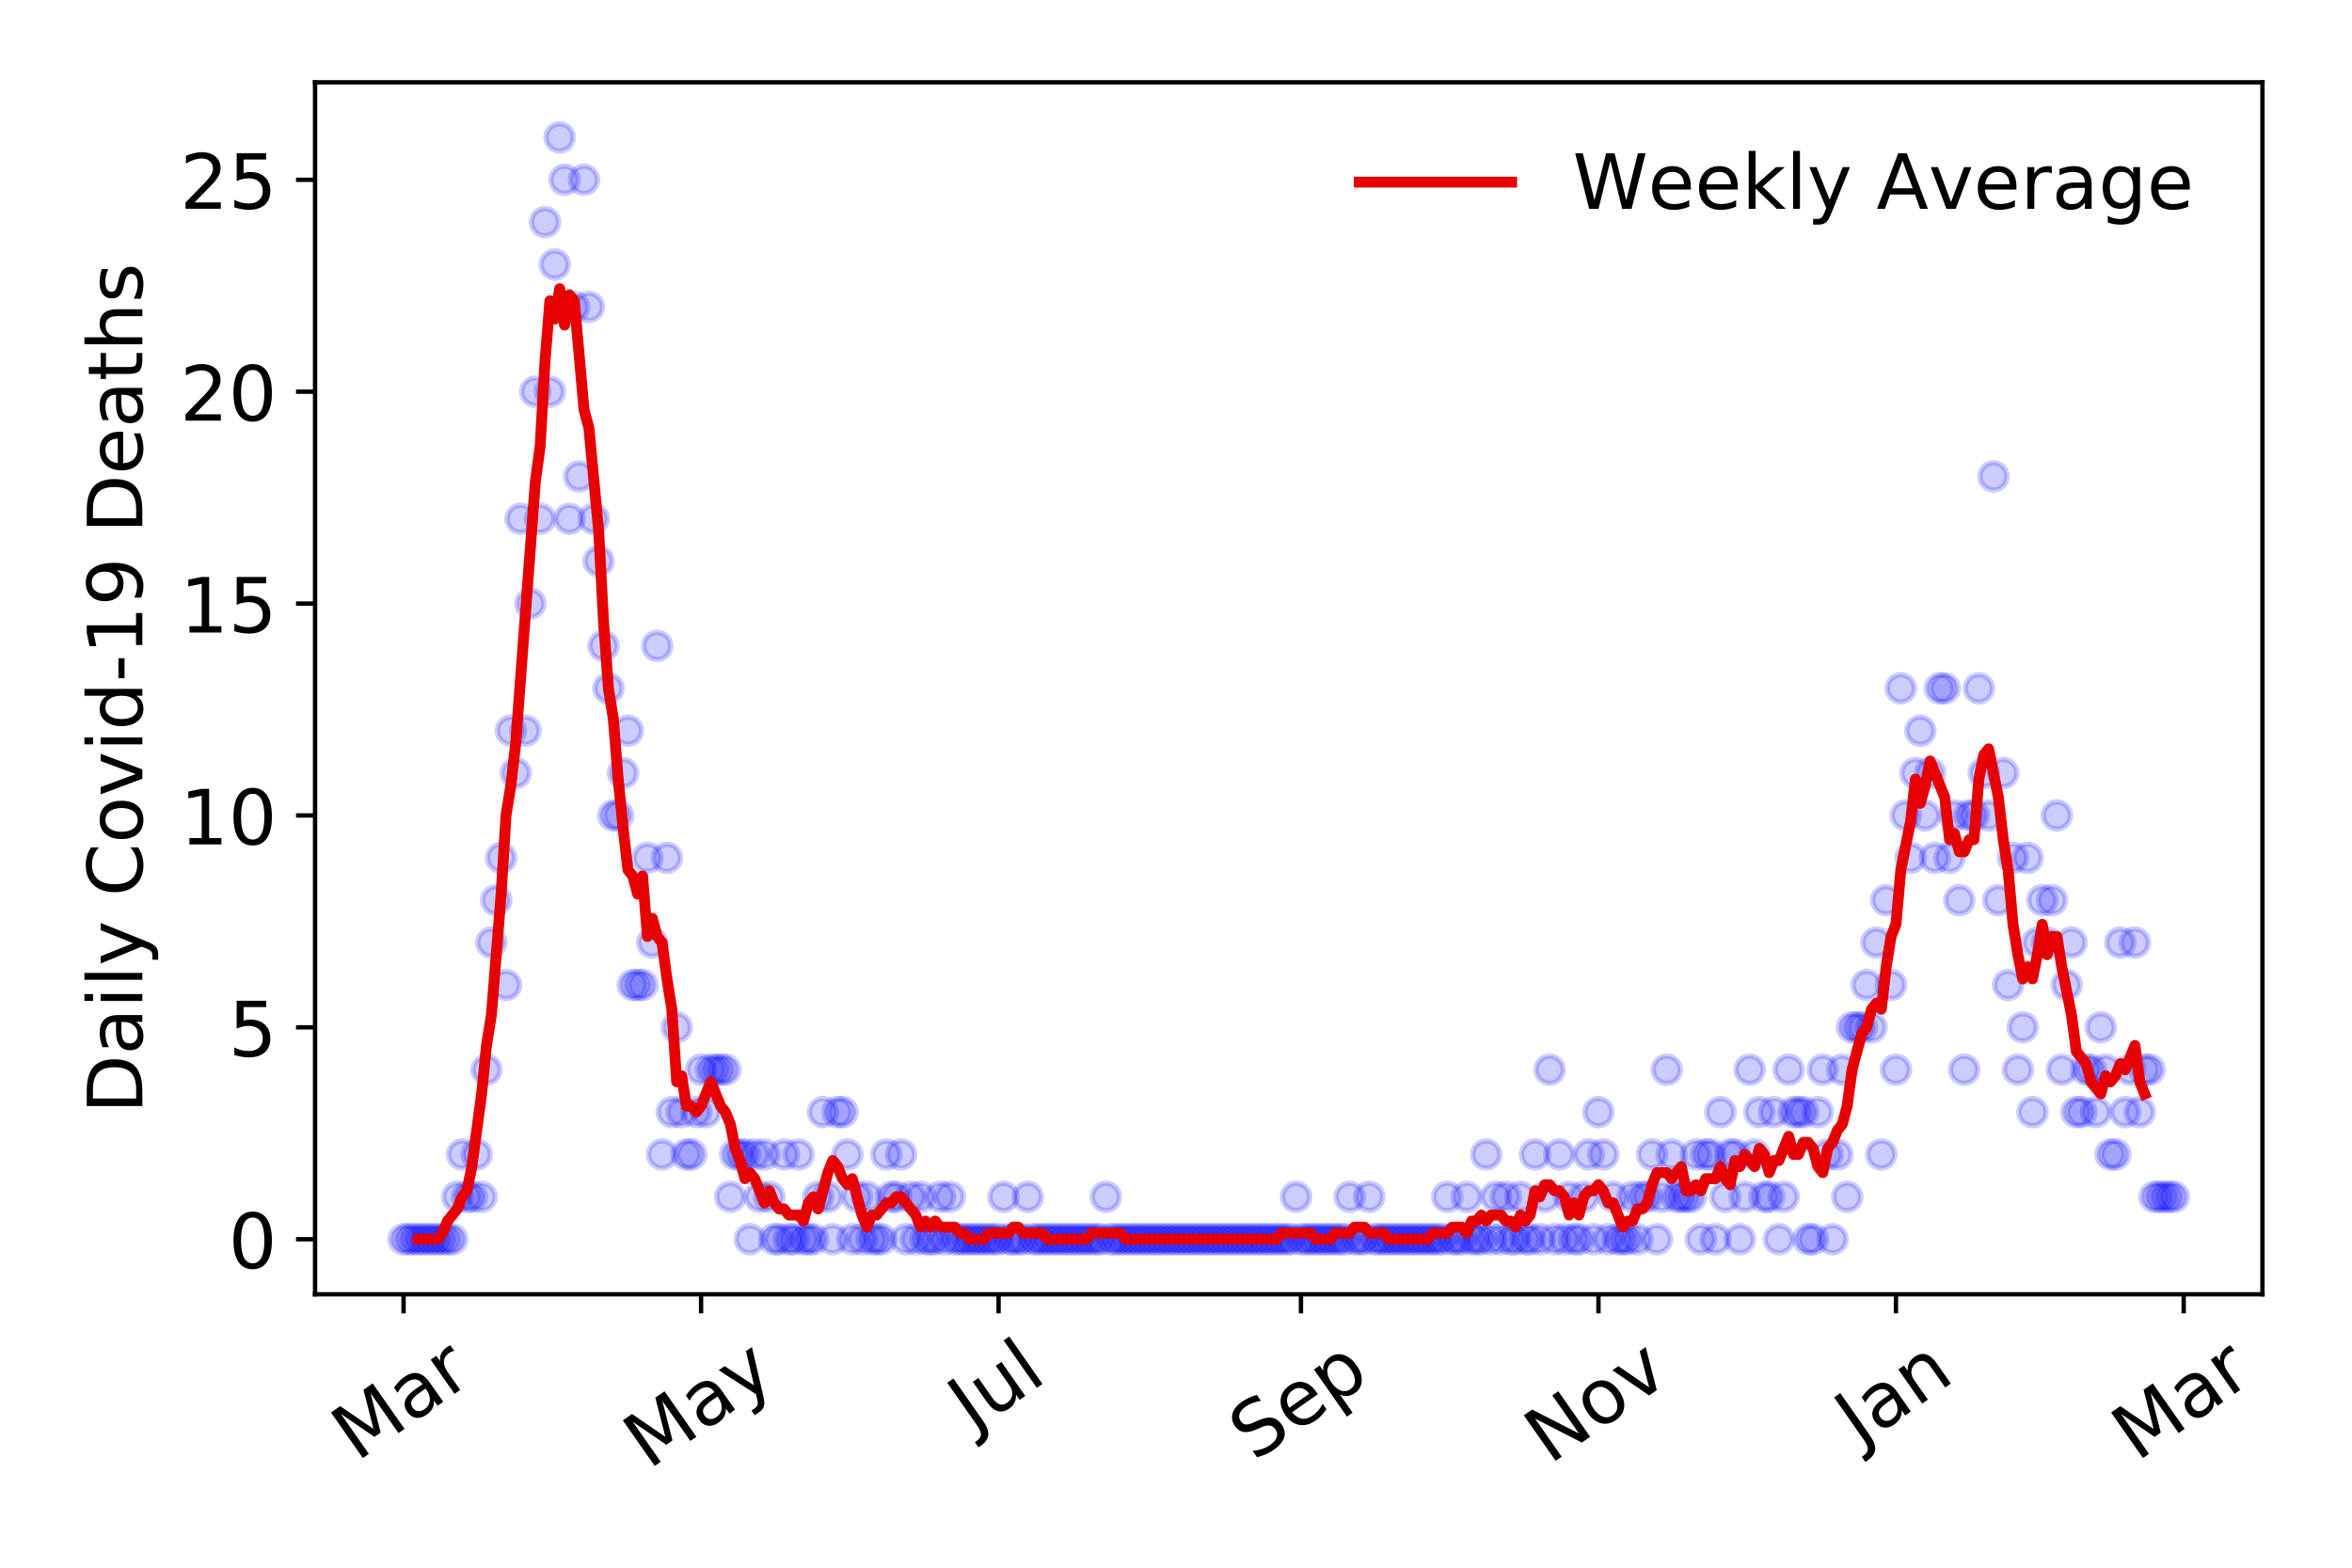<?xml version="1.0" encoding="utf-8" standalone="no"?>
<!DOCTYPE svg PUBLIC "-//W3C//DTD SVG 1.1//EN"
  "http://www.w3.org/Graphics/SVG/1.1/DTD/svg11.dtd">
<!-- Created with matplotlib (https://matplotlib.org/) -->
<svg height="288pt" version="1.1" viewBox="0 0 432 288" width="432pt" xmlns="http://www.w3.org/2000/svg" xmlns:xlink="http://www.w3.org/1999/xlink">
 <defs>
  <style type="text/css">
*{stroke-linecap:butt;stroke-linejoin:round;}
  </style>
 </defs>
 <g id="figure_1">
  <g id="patch_1">
   <path d="M 0 288 
L 432 288 
L 432 0 
L 0 0 
z
" style="fill:#ffffff;"/>
  </g>
  <g id="axes_1">
   <g id="patch_2">
    <path d="M 57.87 237.778 
L 415.552 237.778 
L 415.552 15.12 
L 57.87 15.12 
z
" style="fill:#ffffff;"/>
   </g>
   <g id="matplotlib.axis_1">
    <g id="xtick_1">
     <g id="line2d_1">
      <defs>
       <path d="M 0 0 
L 0 3.5 
" id="m11c511a438" style="stroke:#000000;stroke-width:0.8;"/>
      </defs>
      <g>
       <use style="stroke:#000000;stroke-width:0.8;" x="74.128" xlink:href="#m11c511a438" y="237.778"/>
      </g>
     </g>
     <g id="text_1">
      <!-- Mar -->
      <defs>
       <path d="M 9.812 72.906 
L 24.516 72.906 
L 43.109 23.297 
L 61.812 72.906 
L 76.516 72.906 
L 76.516 0 
L 66.891 0 
L 66.891 64.016 
L 48.094 14.016 
L 38.188 14.016 
L 19.391 64.016 
L 19.391 0 
L 9.812 0 
z
" id="DejaVuSans-77"/>
       <path d="M 34.281 27.484 
Q 23.391 27.484 19.188 25 
Q 14.984 22.516 14.984 16.5 
Q 14.984 11.719 18.141 8.906 
Q 21.297 6.109 26.703 6.109 
Q 34.188 6.109 38.703 11.406 
Q 43.219 16.703 43.219 25.484 
L 43.219 27.484 
z
M 52.203 31.203 
L 52.203 0 
L 43.219 0 
L 43.219 8.297 
Q 40.141 3.328 35.547 0.953 
Q 30.953 -1.422 24.312 -1.422 
Q 15.922 -1.422 10.953 3.297 
Q 6 8.016 6 15.922 
Q 6 25.141 12.172 29.828 
Q 18.359 34.516 30.609 34.516 
L 43.219 34.516 
L 43.219 35.406 
Q 43.219 41.609 39.141 45 
Q 35.062 48.391 27.688 48.391 
Q 23 48.391 18.547 47.266 
Q 14.109 46.141 10.016 43.891 
L 10.016 52.203 
Q 14.938 54.109 19.578 55.047 
Q 24.219 56 28.609 56 
Q 40.484 56 46.344 49.844 
Q 52.203 43.703 52.203 31.203 
z
" id="DejaVuSans-97"/>
       <path d="M 41.109 46.297 
Q 39.594 47.172 37.812 47.578 
Q 36.031 48 33.891 48 
Q 26.266 48 22.188 43.047 
Q 18.109 38.094 18.109 28.812 
L 18.109 0 
L 9.078 0 
L 9.078 54.688 
L 18.109 54.688 
L 18.109 46.188 
Q 20.953 51.172 25.484 53.578 
Q 30.031 56 36.531 56 
Q 37.453 56 38.578 55.875 
Q 39.703 55.766 41.062 55.516 
z
" id="DejaVuSans-114"/>
      </defs>
      <g transform="translate(65.526 268.643)rotate(-35)scale(0.14 -0.14)">
       <use xlink:href="#DejaVuSans-77"/>
       <use x="86.279" xlink:href="#DejaVuSans-97"/>
       <use x="147.559" xlink:href="#DejaVuSans-114"/>
      </g>
     </g>
    </g>
    <g id="xtick_2">
     <g id="line2d_2">
      <g>
       <use style="stroke:#000000;stroke-width:0.8;" x="128.77" xlink:href="#m11c511a438" y="237.778"/>
      </g>
     </g>
     <g id="text_2">
      <!-- May -->
      <defs>
       <path d="M 32.172 -5.078 
Q 28.375 -14.844 24.75 -17.812 
Q 21.141 -20.797 15.094 -20.797 
L 7.906 -20.797 
L 7.906 -13.281 
L 13.188 -13.281 
Q 16.891 -13.281 18.938 -11.516 
Q 21 -9.766 23.484 -3.219 
L 25.094 0.875 
L 2.984 54.688 
L 12.5 54.688 
L 29.594 11.922 
L 46.688 54.688 
L 56.203 54.688 
z
" id="DejaVuSans-121"/>
      </defs>
      <g transform="translate(119.131 270.094)rotate(-35)scale(0.14 -0.14)">
       <use xlink:href="#DejaVuSans-77"/>
       <use x="86.279" xlink:href="#DejaVuSans-97"/>
       <use x="147.559" xlink:href="#DejaVuSans-121"/>
      </g>
     </g>
    </g>
    <g id="xtick_3">
     <g id="line2d_3">
      <g>
       <use style="stroke:#000000;stroke-width:0.8;" x="183.413" xlink:href="#m11c511a438" y="237.778"/>
      </g>
     </g>
     <g id="text_3">
      <!-- Jul -->
      <defs>
       <path d="M 9.812 72.906 
L 19.672 72.906 
L 19.672 5.078 
Q 19.672 -8.109 14.672 -14.062 
Q 9.672 -20.016 -1.422 -20.016 
L -5.172 -20.016 
L -5.172 -11.719 
L -2.094 -11.719 
Q 4.438 -11.719 7.125 -8.047 
Q 9.812 -4.391 9.812 5.078 
z
" id="DejaVuSans-74"/>
       <path d="M 8.5 21.578 
L 8.5 54.688 
L 17.484 54.688 
L 17.484 21.922 
Q 17.484 14.156 20.5 10.266 
Q 23.531 6.391 29.594 6.391 
Q 36.859 6.391 41.078 11.031 
Q 45.312 15.672 45.312 23.688 
L 45.312 54.688 
L 54.297 54.688 
L 54.297 0 
L 45.312 0 
L 45.312 8.406 
Q 42.047 3.422 37.719 1 
Q 33.406 -1.422 27.688 -1.422 
Q 18.266 -1.422 13.375 4.438 
Q 8.5 10.297 8.5 21.578 
z
M 31.109 56 
z
" id="DejaVuSans-117"/>
       <path d="M 9.422 75.984 
L 18.406 75.984 
L 18.406 0 
L 9.422 0 
z
" id="DejaVuSans-108"/>
      </defs>
      <g transform="translate(178.71 263.181)rotate(-35)scale(0.14 -0.14)">
       <use xlink:href="#DejaVuSans-74"/>
       <use x="29.492" xlink:href="#DejaVuSans-117"/>
       <use x="92.871" xlink:href="#DejaVuSans-108"/>
      </g>
     </g>
    </g>
    <g id="xtick_4">
     <g id="line2d_4">
      <g>
       <use style="stroke:#000000;stroke-width:0.8;" x="238.951" xlink:href="#m11c511a438" y="237.778"/>
      </g>
     </g>
     <g id="text_4">
      <!-- Sep -->
      <defs>
       <path d="M 53.516 70.516 
L 53.516 60.891 
Q 47.906 63.578 42.922 64.891 
Q 37.938 66.219 33.297 66.219 
Q 25.25 66.219 20.875 63.094 
Q 16.5 59.969 16.5 54.203 
Q 16.5 49.359 19.406 46.891 
Q 22.312 44.438 30.422 42.922 
L 36.375 41.703 
Q 47.406 39.594 52.656 34.297 
Q 57.906 29 57.906 20.125 
Q 57.906 9.516 50.797 4.047 
Q 43.703 -1.422 29.984 -1.422 
Q 24.812 -1.422 18.969 -0.25 
Q 13.141 0.922 6.891 3.219 
L 6.891 13.375 
Q 12.891 10.016 18.656 8.297 
Q 24.422 6.594 29.984 6.594 
Q 38.422 6.594 43.016 9.906 
Q 47.609 13.234 47.609 19.391 
Q 47.609 24.75 44.312 27.781 
Q 41.016 30.812 33.5 32.328 
L 27.484 33.5 
Q 16.453 35.688 11.516 40.375 
Q 6.594 45.062 6.594 53.422 
Q 6.594 63.094 13.406 68.656 
Q 20.219 74.219 32.172 74.219 
Q 37.312 74.219 42.625 73.281 
Q 47.953 72.359 53.516 70.516 
z
" id="DejaVuSans-83"/>
       <path d="M 56.203 29.594 
L 56.203 25.203 
L 14.891 25.203 
Q 15.484 15.922 20.484 11.062 
Q 25.484 6.203 34.422 6.203 
Q 39.594 6.203 44.453 7.469 
Q 49.312 8.734 54.109 11.281 
L 54.109 2.781 
Q 49.266 0.734 44.188 -0.344 
Q 39.109 -1.422 33.891 -1.422 
Q 20.797 -1.422 13.156 6.188 
Q 5.516 13.812 5.516 26.812 
Q 5.516 40.234 12.766 48.109 
Q 20.016 56 32.328 56 
Q 43.359 56 49.781 48.891 
Q 56.203 41.797 56.203 29.594 
z
M 47.219 32.234 
Q 47.125 39.594 43.094 43.984 
Q 39.062 48.391 32.422 48.391 
Q 24.906 48.391 20.391 44.141 
Q 15.875 39.891 15.188 32.172 
z
" id="DejaVuSans-101"/>
       <path d="M 18.109 8.203 
L 18.109 -20.797 
L 9.078 -20.797 
L 9.078 54.688 
L 18.109 54.688 
L 18.109 46.391 
Q 20.953 51.266 25.266 53.625 
Q 29.594 56 35.594 56 
Q 45.562 56 51.781 48.094 
Q 58.016 40.188 58.016 27.297 
Q 58.016 14.406 51.781 6.484 
Q 45.562 -1.422 35.594 -1.422 
Q 29.594 -1.422 25.266 0.953 
Q 20.953 3.328 18.109 8.203 
z
M 48.688 27.297 
Q 48.688 37.203 44.609 42.844 
Q 40.531 48.484 33.406 48.484 
Q 26.266 48.484 22.188 42.844 
Q 18.109 37.203 18.109 27.297 
Q 18.109 17.391 22.188 11.75 
Q 26.266 6.109 33.406 6.109 
Q 40.531 6.109 44.609 11.75 
Q 48.688 17.391 48.688 27.297 
z
" id="DejaVuSans-112"/>
      </defs>
      <g transform="translate(230.358 268.629)rotate(-35)scale(0.14 -0.14)">
       <use xlink:href="#DejaVuSans-83"/>
       <use x="63.477" xlink:href="#DejaVuSans-101"/>
       <use x="125" xlink:href="#DejaVuSans-112"/>
      </g>
     </g>
    </g>
    <g id="xtick_5">
     <g id="line2d_5">
      <g>
       <use style="stroke:#000000;stroke-width:0.8;" x="293.593" xlink:href="#m11c511a438" y="237.778"/>
      </g>
     </g>
     <g id="text_5">
      <!-- Nov -->
      <defs>
       <path d="M 9.812 72.906 
L 23.094 72.906 
L 55.422 11.922 
L 55.422 72.906 
L 64.984 72.906 
L 64.984 0 
L 51.703 0 
L 19.391 60.984 
L 19.391 0 
L 9.812 0 
z
" id="DejaVuSans-78"/>
       <path d="M 30.609 48.391 
Q 23.391 48.391 19.188 42.75 
Q 14.984 37.109 14.984 27.297 
Q 14.984 17.484 19.156 11.844 
Q 23.344 6.203 30.609 6.203 
Q 37.797 6.203 41.984 11.859 
Q 46.188 17.531 46.188 27.297 
Q 46.188 37.016 41.984 42.703 
Q 37.797 48.391 30.609 48.391 
z
M 30.609 56 
Q 42.328 56 49.016 48.375 
Q 55.719 40.766 55.719 27.297 
Q 55.719 13.875 49.016 6.219 
Q 42.328 -1.422 30.609 -1.422 
Q 18.844 -1.422 12.172 6.219 
Q 5.516 13.875 5.516 27.297 
Q 5.516 40.766 12.172 48.375 
Q 18.844 56 30.609 56 
z
" id="DejaVuSans-111"/>
       <path d="M 2.984 54.688 
L 12.5 54.688 
L 29.594 8.797 
L 46.688 54.688 
L 56.203 54.688 
L 35.688 0 
L 23.484 0 
z
" id="DejaVuSans-118"/>
      </defs>
      <g transform="translate(284.616 269.166)rotate(-35)scale(0.14 -0.14)">
       <use xlink:href="#DejaVuSans-78"/>
       <use x="74.805" xlink:href="#DejaVuSans-111"/>
       <use x="135.986" xlink:href="#DejaVuSans-118"/>
      </g>
     </g>
    </g>
    <g id="xtick_6">
     <g id="line2d_6">
      <g>
       <use style="stroke:#000000;stroke-width:0.8;" x="348.235" xlink:href="#m11c511a438" y="237.778"/>
      </g>
     </g>
     <g id="text_6">
      <!-- Jan -->
      <defs>
       <path d="M 54.891 33.016 
L 54.891 0 
L 45.906 0 
L 45.906 32.719 
Q 45.906 40.484 42.875 44.328 
Q 39.844 48.188 33.797 48.188 
Q 26.516 48.188 22.312 43.547 
Q 18.109 38.922 18.109 30.906 
L 18.109 0 
L 9.078 0 
L 9.078 54.688 
L 18.109 54.688 
L 18.109 46.188 
Q 21.344 51.125 25.703 53.562 
Q 30.078 56 35.797 56 
Q 45.219 56 50.047 50.172 
Q 54.891 44.344 54.891 33.016 
z
" id="DejaVuSans-110"/>
      </defs>
      <g transform="translate(341.611 265.871)rotate(-35)scale(0.14 -0.14)">
       <use xlink:href="#DejaVuSans-74"/>
       <use x="29.492" xlink:href="#DejaVuSans-97"/>
       <use x="90.771" xlink:href="#DejaVuSans-110"/>
      </g>
     </g>
    </g>
    <g id="xtick_7">
     <g id="line2d_7">
      <g>
       <use style="stroke:#000000;stroke-width:0.8;" x="401.086" xlink:href="#m11c511a438" y="237.778"/>
      </g>
     </g>
     <g id="text_7">
      <!-- Mar -->
      <g transform="translate(392.483 268.643)rotate(-35)scale(0.14 -0.14)">
       <use xlink:href="#DejaVuSans-77"/>
       <use x="86.279" xlink:href="#DejaVuSans-97"/>
       <use x="147.559" xlink:href="#DejaVuSans-114"/>
      </g>
     </g>
    </g>
   </g>
   <g id="matplotlib.axis_2">
    <g id="ytick_1">
     <g id="line2d_8">
      <defs>
       <path d="M 0 0 
L -3.5 0 
" id="m9d1d6008f9" style="stroke:#000000;stroke-width:0.8;"/>
      </defs>
      <g>
       <use style="stroke:#000000;stroke-width:0.8;" x="57.87" xlink:href="#m9d1d6008f9" y="227.657"/>
      </g>
     </g>
     <g id="text_8">
      <!-- 0 -->
      <defs>
       <path d="M 31.781 66.406 
Q 24.172 66.406 20.328 58.906 
Q 16.5 51.422 16.5 36.375 
Q 16.5 21.391 20.328 13.891 
Q 24.172 6.391 31.781 6.391 
Q 39.453 6.391 43.281 13.891 
Q 47.125 21.391 47.125 36.375 
Q 47.125 51.422 43.281 58.906 
Q 39.453 66.406 31.781 66.406 
z
M 31.781 74.219 
Q 44.047 74.219 50.516 64.516 
Q 56.984 54.828 56.984 36.375 
Q 56.984 17.969 50.516 8.266 
Q 44.047 -1.422 31.781 -1.422 
Q 19.531 -1.422 13.062 8.266 
Q 6.594 17.969 6.594 36.375 
Q 6.594 54.828 13.062 64.516 
Q 19.531 74.219 31.781 74.219 
z
" id="DejaVuSans-48"/>
      </defs>
      <g transform="translate(41.962 232.976)scale(0.14 -0.14)">
       <use xlink:href="#DejaVuSans-48"/>
      </g>
     </g>
    </g>
    <g id="ytick_2">
     <g id="line2d_9">
      <g>
       <use style="stroke:#000000;stroke-width:0.8;" x="57.87" xlink:href="#m9d1d6008f9" y="188.731"/>
      </g>
     </g>
     <g id="text_9">
      <!-- 5 -->
      <defs>
       <path d="M 10.797 72.906 
L 49.516 72.906 
L 49.516 64.594 
L 19.828 64.594 
L 19.828 46.734 
Q 21.969 47.469 24.109 47.828 
Q 26.266 48.188 28.422 48.188 
Q 40.625 48.188 47.75 41.5 
Q 54.891 34.812 54.891 23.391 
Q 54.891 11.625 47.562 5.094 
Q 40.234 -1.422 26.906 -1.422 
Q 22.312 -1.422 17.547 -0.641 
Q 12.797 0.141 7.719 1.703 
L 7.719 11.625 
Q 12.109 9.234 16.797 8.062 
Q 21.484 6.891 26.703 6.891 
Q 35.156 6.891 40.078 11.328 
Q 45.016 15.766 45.016 23.391 
Q 45.016 31 40.078 35.438 
Q 35.156 39.891 26.703 39.891 
Q 22.75 39.891 18.812 39.016 
Q 14.891 38.141 10.797 36.281 
z
" id="DejaVuSans-53"/>
      </defs>
      <g transform="translate(41.962 194.05)scale(0.14 -0.14)">
       <use xlink:href="#DejaVuSans-53"/>
      </g>
     </g>
    </g>
    <g id="ytick_3">
     <g id="line2d_10">
      <g>
       <use style="stroke:#000000;stroke-width:0.8;" x="57.87" xlink:href="#m9d1d6008f9" y="149.805"/>
      </g>
     </g>
     <g id="text_10">
      <!-- 10 -->
      <defs>
       <path d="M 12.406 8.297 
L 28.516 8.297 
L 28.516 63.922 
L 10.984 60.406 
L 10.984 69.391 
L 28.422 72.906 
L 38.281 72.906 
L 38.281 8.297 
L 54.391 8.297 
L 54.391 0 
L 12.406 0 
z
" id="DejaVuSans-49"/>
      </defs>
      <g transform="translate(33.055 155.124)scale(0.14 -0.14)">
       <use xlink:href="#DejaVuSans-49"/>
       <use x="63.623" xlink:href="#DejaVuSans-48"/>
      </g>
     </g>
    </g>
    <g id="ytick_4">
     <g id="line2d_11">
      <g>
       <use style="stroke:#000000;stroke-width:0.8;" x="57.87" xlink:href="#m9d1d6008f9" y="110.879"/>
      </g>
     </g>
     <g id="text_11">
      <!-- 15 -->
      <g transform="translate(33.055 116.197)scale(0.14 -0.14)">
       <use xlink:href="#DejaVuSans-49"/>
       <use x="63.623" xlink:href="#DejaVuSans-53"/>
      </g>
     </g>
    </g>
    <g id="ytick_5">
     <g id="line2d_12">
      <g>
       <use style="stroke:#000000;stroke-width:0.8;" x="57.87" xlink:href="#m9d1d6008f9" y="71.952"/>
      </g>
     </g>
     <g id="text_12">
      <!-- 20 -->
      <defs>
       <path d="M 19.188 8.297 
L 53.609 8.297 
L 53.609 0 
L 7.328 0 
L 7.328 8.297 
Q 12.938 14.109 22.625 23.891 
Q 32.328 33.688 34.812 36.531 
Q 39.547 41.844 41.422 45.531 
Q 43.312 49.219 43.312 52.781 
Q 43.312 58.594 39.234 62.25 
Q 35.156 65.922 28.609 65.922 
Q 23.969 65.922 18.812 64.312 
Q 13.672 62.703 7.812 59.422 
L 7.812 69.391 
Q 13.766 71.781 18.938 73 
Q 24.125 74.219 28.422 74.219 
Q 39.75 74.219 46.484 68.547 
Q 53.219 62.891 53.219 53.422 
Q 53.219 48.922 51.531 44.891 
Q 49.859 40.875 45.406 35.406 
Q 44.188 33.984 37.641 27.219 
Q 31.109 20.453 19.188 8.297 
z
" id="DejaVuSans-50"/>
      </defs>
      <g transform="translate(33.055 77.271)scale(0.14 -0.14)">
       <use xlink:href="#DejaVuSans-50"/>
       <use x="63.623" xlink:href="#DejaVuSans-48"/>
      </g>
     </g>
    </g>
    <g id="ytick_6">
     <g id="line2d_13">
      <g>
       <use style="stroke:#000000;stroke-width:0.8;" x="57.87" xlink:href="#m9d1d6008f9" y="33.026"/>
      </g>
     </g>
     <g id="text_13">
      <!-- 25 -->
      <g transform="translate(33.055 38.345)scale(0.14 -0.14)">
       <use xlink:href="#DejaVuSans-50"/>
       <use x="63.623" xlink:href="#DejaVuSans-53"/>
      </g>
     </g>
    </g>
    <g id="text_14">
     <!-- Daily Covid-19 Deaths -->
     <defs>
      <path d="M 19.672 64.797 
L 19.672 8.109 
L 31.594 8.109 
Q 46.688 8.109 53.688 14.938 
Q 60.688 21.781 60.688 36.531 
Q 60.688 51.172 53.688 57.984 
Q 46.688 64.797 31.594 64.797 
z
M 9.812 72.906 
L 30.078 72.906 
Q 51.266 72.906 61.172 64.094 
Q 71.094 55.281 71.094 36.531 
Q 71.094 17.672 61.125 8.828 
Q 51.172 0 30.078 0 
L 9.812 0 
z
" id="DejaVuSans-68"/>
      <path d="M 9.422 54.688 
L 18.406 54.688 
L 18.406 0 
L 9.422 0 
z
M 9.422 75.984 
L 18.406 75.984 
L 18.406 64.594 
L 9.422 64.594 
z
" id="DejaVuSans-105"/>
      <path id="DejaVuSans-32"/>
      <path d="M 64.406 67.281 
L 64.406 56.891 
Q 59.422 61.531 53.781 63.812 
Q 48.141 66.109 41.797 66.109 
Q 29.297 66.109 22.656 58.469 
Q 16.016 50.828 16.016 36.375 
Q 16.016 21.969 22.656 14.328 
Q 29.297 6.688 41.797 6.688 
Q 48.141 6.688 53.781 8.984 
Q 59.422 11.281 64.406 15.922 
L 64.406 5.609 
Q 59.234 2.094 53.438 0.328 
Q 47.656 -1.422 41.219 -1.422 
Q 24.656 -1.422 15.125 8.703 
Q 5.609 18.844 5.609 36.375 
Q 5.609 53.953 15.125 64.078 
Q 24.656 74.219 41.219 74.219 
Q 47.75 74.219 53.531 72.484 
Q 59.328 70.75 64.406 67.281 
z
" id="DejaVuSans-67"/>
      <path d="M 45.406 46.391 
L 45.406 75.984 
L 54.391 75.984 
L 54.391 0 
L 45.406 0 
L 45.406 8.203 
Q 42.578 3.328 38.25 0.953 
Q 33.938 -1.422 27.875 -1.422 
Q 17.969 -1.422 11.734 6.484 
Q 5.516 14.406 5.516 27.297 
Q 5.516 40.188 11.734 48.094 
Q 17.969 56 27.875 56 
Q 33.938 56 38.25 53.625 
Q 42.578 51.266 45.406 46.391 
z
M 14.797 27.297 
Q 14.797 17.391 18.875 11.75 
Q 22.953 6.109 30.078 6.109 
Q 37.203 6.109 41.297 11.75 
Q 45.406 17.391 45.406 27.297 
Q 45.406 37.203 41.297 42.844 
Q 37.203 48.484 30.078 48.484 
Q 22.953 48.484 18.875 42.844 
Q 14.797 37.203 14.797 27.297 
z
" id="DejaVuSans-100"/>
      <path d="M 4.891 31.391 
L 31.203 31.391 
L 31.203 23.391 
L 4.891 23.391 
z
" id="DejaVuSans-45"/>
      <path d="M 10.984 1.516 
L 10.984 10.5 
Q 14.703 8.734 18.5 7.812 
Q 22.312 6.891 25.984 6.891 
Q 35.75 6.891 40.891 13.453 
Q 46.047 20.016 46.781 33.406 
Q 43.953 29.203 39.594 26.953 
Q 35.25 24.703 29.984 24.703 
Q 19.047 24.703 12.672 31.312 
Q 6.297 37.938 6.297 49.422 
Q 6.297 60.641 12.938 67.422 
Q 19.578 74.219 30.609 74.219 
Q 43.266 74.219 49.922 64.516 
Q 56.594 54.828 56.594 36.375 
Q 56.594 19.141 48.406 8.859 
Q 40.234 -1.422 26.422 -1.422 
Q 22.703 -1.422 18.891 -0.688 
Q 15.094 0.047 10.984 1.516 
z
M 30.609 32.422 
Q 37.25 32.422 41.125 36.953 
Q 45.016 41.5 45.016 49.422 
Q 45.016 57.281 41.125 61.844 
Q 37.25 66.406 30.609 66.406 
Q 23.969 66.406 20.094 61.844 
Q 16.219 57.281 16.219 49.422 
Q 16.219 41.5 20.094 36.953 
Q 23.969 32.422 30.609 32.422 
z
" id="DejaVuSans-57"/>
      <path d="M 18.312 70.219 
L 18.312 54.688 
L 36.812 54.688 
L 36.812 47.703 
L 18.312 47.703 
L 18.312 18.016 
Q 18.312 11.328 20.141 9.422 
Q 21.969 7.516 27.594 7.516 
L 36.812 7.516 
L 36.812 0 
L 27.594 0 
Q 17.188 0 13.234 3.875 
Q 9.281 7.766 9.281 18.016 
L 9.281 47.703 
L 2.688 47.703 
L 2.688 54.688 
L 9.281 54.688 
L 9.281 70.219 
z
" id="DejaVuSans-116"/>
      <path d="M 54.891 33.016 
L 54.891 0 
L 45.906 0 
L 45.906 32.719 
Q 45.906 40.484 42.875 44.328 
Q 39.844 48.188 33.797 48.188 
Q 26.516 48.188 22.312 43.547 
Q 18.109 38.922 18.109 30.906 
L 18.109 0 
L 9.078 0 
L 9.078 75.984 
L 18.109 75.984 
L 18.109 46.188 
Q 21.344 51.125 25.703 53.562 
Q 30.078 56 35.797 56 
Q 45.219 56 50.047 50.172 
Q 54.891 44.344 54.891 33.016 
z
" id="DejaVuSans-104"/>
      <path d="M 44.281 53.078 
L 44.281 44.578 
Q 40.484 46.531 36.375 47.5 
Q 32.281 48.484 27.875 48.484 
Q 21.188 48.484 17.844 46.438 
Q 14.5 44.391 14.5 40.281 
Q 14.5 37.156 16.891 35.375 
Q 19.281 33.594 26.516 31.984 
L 29.594 31.297 
Q 39.156 29.25 43.188 25.516 
Q 47.219 21.781 47.219 15.094 
Q 47.219 7.469 41.188 3.016 
Q 35.156 -1.422 24.609 -1.422 
Q 20.219 -1.422 15.453 -0.562 
Q 10.688 0.297 5.422 2 
L 5.422 11.281 
Q 10.406 8.688 15.234 7.391 
Q 20.062 6.109 24.812 6.109 
Q 31.156 6.109 34.562 8.281 
Q 37.984 10.453 37.984 14.406 
Q 37.984 18.062 35.516 20.016 
Q 33.062 21.969 24.703 23.781 
L 21.578 24.516 
Q 13.234 26.266 9.516 29.906 
Q 5.812 33.547 5.812 39.891 
Q 5.812 47.609 11.281 51.797 
Q 16.75 56 26.812 56 
Q 31.781 56 36.172 55.266 
Q 40.578 54.547 44.281 53.078 
z
" id="DejaVuSans-115"/>
     </defs>
     <g transform="translate(26.143 204.56)rotate(-90)scale(0.14 -0.14)">
      <use xlink:href="#DejaVuSans-68"/>
      <use x="77.002" xlink:href="#DejaVuSans-97"/>
      <use x="138.281" xlink:href="#DejaVuSans-105"/>
      <use x="166.064" xlink:href="#DejaVuSans-108"/>
      <use x="193.848" xlink:href="#DejaVuSans-121"/>
      <use x="253.027" xlink:href="#DejaVuSans-32"/>
      <use x="284.814" xlink:href="#DejaVuSans-67"/>
      <use x="354.639" xlink:href="#DejaVuSans-111"/>
      <use x="415.82" xlink:href="#DejaVuSans-118"/>
      <use x="475" xlink:href="#DejaVuSans-105"/>
      <use x="502.783" xlink:href="#DejaVuSans-100"/>
      <use x="566.26" xlink:href="#DejaVuSans-45"/>
      <use x="602.344" xlink:href="#DejaVuSans-49"/>
      <use x="665.967" xlink:href="#DejaVuSans-57"/>
      <use x="729.59" xlink:href="#DejaVuSans-32"/>
      <use x="761.377" xlink:href="#DejaVuSans-68"/>
      <use x="838.379" xlink:href="#DejaVuSans-101"/>
      <use x="899.902" xlink:href="#DejaVuSans-97"/>
      <use x="961.182" xlink:href="#DejaVuSans-116"/>
      <use x="1000.391" xlink:href="#DejaVuSans-104"/>
      <use x="1063.77" xlink:href="#DejaVuSans-115"/>
     </g>
    </g>
   </g>
   <g id="line2d_14">
    <defs>
     <path d="M 0 2.5 
C 0.663 2.5 1.299 2.237 1.768 1.768 
C 2.237 1.299 2.5 0.663 2.5 0 
C 2.5 -0.663 2.237 -1.299 1.768 -1.768 
C 1.299 -2.237 0.663 -2.5 0 -2.5 
C -0.663 -2.5 -1.299 -2.237 -1.768 -1.768 
C -2.237 -1.299 -2.5 -0.663 -2.5 0 
C -2.5 0.663 -2.237 1.299 -1.768 1.768 
C -1.299 2.237 -0.663 2.5 0 2.5 
z
" id="m9c764f0b6a" style="stroke:#0000ff;stroke-opacity:0.2;"/>
    </defs>
    <g clip-path="url(#p46ce091af1)">
     <use style="fill:#0000ff;fill-opacity:0.2;stroke:#0000ff;stroke-opacity:0.2;" x="74.128" xlink:href="#m9c764f0b6a" y="227.657"/>
     <use style="fill:#0000ff;fill-opacity:0.2;stroke:#0000ff;stroke-opacity:0.2;" x="75.024" xlink:href="#m9c764f0b6a" y="227.657"/>
     <use style="fill:#0000ff;fill-opacity:0.2;stroke:#0000ff;stroke-opacity:0.2;" x="75.92" xlink:href="#m9c764f0b6a" y="227.657"/>
     <use style="fill:#0000ff;fill-opacity:0.2;stroke:#0000ff;stroke-opacity:0.2;" x="76.816" xlink:href="#m9c764f0b6a" y="227.657"/>
     <use style="fill:#0000ff;fill-opacity:0.2;stroke:#0000ff;stroke-opacity:0.2;" x="77.711" xlink:href="#m9c764f0b6a" y="227.657"/>
     <use style="fill:#0000ff;fill-opacity:0.2;stroke:#0000ff;stroke-opacity:0.2;" x="78.607" xlink:href="#m9c764f0b6a" y="227.657"/>
     <use style="fill:#0000ff;fill-opacity:0.2;stroke:#0000ff;stroke-opacity:0.2;" x="79.503" xlink:href="#m9c764f0b6a" y="227.657"/>
     <use style="fill:#0000ff;fill-opacity:0.2;stroke:#0000ff;stroke-opacity:0.2;" x="80.399" xlink:href="#m9c764f0b6a" y="227.657"/>
     <use style="fill:#0000ff;fill-opacity:0.2;stroke:#0000ff;stroke-opacity:0.2;" x="81.294" xlink:href="#m9c764f0b6a" y="227.657"/>
     <use style="fill:#0000ff;fill-opacity:0.2;stroke:#0000ff;stroke-opacity:0.2;" x="82.19" xlink:href="#m9c764f0b6a" y="227.657"/>
     <use style="fill:#0000ff;fill-opacity:0.2;stroke:#0000ff;stroke-opacity:0.2;" x="83.086" xlink:href="#m9c764f0b6a" y="227.657"/>
     <use style="fill:#0000ff;fill-opacity:0.2;stroke:#0000ff;stroke-opacity:0.2;" x="83.982" xlink:href="#m9c764f0b6a" y="219.872"/>
     <use style="fill:#0000ff;fill-opacity:0.2;stroke:#0000ff;stroke-opacity:0.2;" x="84.878" xlink:href="#m9c764f0b6a" y="212.087"/>
     <use style="fill:#0000ff;fill-opacity:0.2;stroke:#0000ff;stroke-opacity:0.2;" x="85.773" xlink:href="#m9c764f0b6a" y="219.872"/>
     <use style="fill:#0000ff;fill-opacity:0.2;stroke:#0000ff;stroke-opacity:0.2;" x="86.669" xlink:href="#m9c764f0b6a" y="219.872"/>
     <use style="fill:#0000ff;fill-opacity:0.2;stroke:#0000ff;stroke-opacity:0.2;" x="87.565" xlink:href="#m9c764f0b6a" y="212.087"/>
     <use style="fill:#0000ff;fill-opacity:0.2;stroke:#0000ff;stroke-opacity:0.2;" x="88.461" xlink:href="#m9c764f0b6a" y="219.872"/>
     <use style="fill:#0000ff;fill-opacity:0.2;stroke:#0000ff;stroke-opacity:0.2;" x="89.356" xlink:href="#m9c764f0b6a" y="196.516"/>
     <use style="fill:#0000ff;fill-opacity:0.2;stroke:#0000ff;stroke-opacity:0.2;" x="90.252" xlink:href="#m9c764f0b6a" y="173.161"/>
     <use style="fill:#0000ff;fill-opacity:0.2;stroke:#0000ff;stroke-opacity:0.2;" x="91.148" xlink:href="#m9c764f0b6a" y="165.375"/>
     <use style="fill:#0000ff;fill-opacity:0.2;stroke:#0000ff;stroke-opacity:0.2;" x="92.044" xlink:href="#m9c764f0b6a" y="157.59"/>
     <use style="fill:#0000ff;fill-opacity:0.2;stroke:#0000ff;stroke-opacity:0.2;" x="92.94" xlink:href="#m9c764f0b6a" y="180.946"/>
     <use style="fill:#0000ff;fill-opacity:0.2;stroke:#0000ff;stroke-opacity:0.2;" x="93.835" xlink:href="#m9c764f0b6a" y="134.234"/>
     <use style="fill:#0000ff;fill-opacity:0.2;stroke:#0000ff;stroke-opacity:0.2;" x="94.731" xlink:href="#m9c764f0b6a" y="142.02"/>
     <use style="fill:#0000ff;fill-opacity:0.2;stroke:#0000ff;stroke-opacity:0.2;" x="95.627" xlink:href="#m9c764f0b6a" y="95.308"/>
     <use style="fill:#0000ff;fill-opacity:0.2;stroke:#0000ff;stroke-opacity:0.2;" x="96.523" xlink:href="#m9c764f0b6a" y="134.234"/>
     <use style="fill:#0000ff;fill-opacity:0.2;stroke:#0000ff;stroke-opacity:0.2;" x="97.418" xlink:href="#m9c764f0b6a" y="110.879"/>
     <use style="fill:#0000ff;fill-opacity:0.2;stroke:#0000ff;stroke-opacity:0.2;" x="98.314" xlink:href="#m9c764f0b6a" y="71.952"/>
     <use style="fill:#0000ff;fill-opacity:0.2;stroke:#0000ff;stroke-opacity:0.2;" x="99.21" xlink:href="#m9c764f0b6a" y="95.308"/>
     <use style="fill:#0000ff;fill-opacity:0.2;stroke:#0000ff;stroke-opacity:0.2;" x="100.106" xlink:href="#m9c764f0b6a" y="40.811"/>
     <use style="fill:#0000ff;fill-opacity:0.2;stroke:#0000ff;stroke-opacity:0.2;" x="101.002" xlink:href="#m9c764f0b6a" y="71.952"/>
     <use style="fill:#0000ff;fill-opacity:0.2;stroke:#0000ff;stroke-opacity:0.2;" x="101.897" xlink:href="#m9c764f0b6a" y="48.597"/>
     <use style="fill:#0000ff;fill-opacity:0.2;stroke:#0000ff;stroke-opacity:0.2;" x="102.793" xlink:href="#m9c764f0b6a" y="25.241"/>
     <use style="fill:#0000ff;fill-opacity:0.2;stroke:#0000ff;stroke-opacity:0.2;" x="103.689" xlink:href="#m9c764f0b6a" y="33.026"/>
     <use style="fill:#0000ff;fill-opacity:0.2;stroke:#0000ff;stroke-opacity:0.2;" x="104.585" xlink:href="#m9c764f0b6a" y="95.308"/>
     <use style="fill:#0000ff;fill-opacity:0.2;stroke:#0000ff;stroke-opacity:0.2;" x="105.48" xlink:href="#m9c764f0b6a" y="56.382"/>
     <use style="fill:#0000ff;fill-opacity:0.2;stroke:#0000ff;stroke-opacity:0.2;" x="106.376" xlink:href="#m9c764f0b6a" y="87.523"/>
     <use style="fill:#0000ff;fill-opacity:0.2;stroke:#0000ff;stroke-opacity:0.2;" x="107.272" xlink:href="#m9c764f0b6a" y="33.026"/>
     <use style="fill:#0000ff;fill-opacity:0.2;stroke:#0000ff;stroke-opacity:0.2;" x="108.168" xlink:href="#m9c764f0b6a" y="56.382"/>
     <use style="fill:#0000ff;fill-opacity:0.2;stroke:#0000ff;stroke-opacity:0.2;" x="109.063" xlink:href="#m9c764f0b6a" y="95.308"/>
     <use style="fill:#0000ff;fill-opacity:0.2;stroke:#0000ff;stroke-opacity:0.2;" x="109.959" xlink:href="#m9c764f0b6a" y="103.093"/>
     <use style="fill:#0000ff;fill-opacity:0.2;stroke:#0000ff;stroke-opacity:0.2;" x="110.855" xlink:href="#m9c764f0b6a" y="118.664"/>
     <use style="fill:#0000ff;fill-opacity:0.2;stroke:#0000ff;stroke-opacity:0.2;" x="111.751" xlink:href="#m9c764f0b6a" y="126.449"/>
     <use style="fill:#0000ff;fill-opacity:0.2;stroke:#0000ff;stroke-opacity:0.2;" x="112.647" xlink:href="#m9c764f0b6a" y="149.805"/>
     <use style="fill:#0000ff;fill-opacity:0.2;stroke:#0000ff;stroke-opacity:0.2;" x="113.542" xlink:href="#m9c764f0b6a" y="149.805"/>
     <use style="fill:#0000ff;fill-opacity:0.2;stroke:#0000ff;stroke-opacity:0.2;" x="114.438" xlink:href="#m9c764f0b6a" y="142.02"/>
     <use style="fill:#0000ff;fill-opacity:0.2;stroke:#0000ff;stroke-opacity:0.2;" x="115.334" xlink:href="#m9c764f0b6a" y="134.234"/>
     <use style="fill:#0000ff;fill-opacity:0.2;stroke:#0000ff;stroke-opacity:0.2;" x="116.23" xlink:href="#m9c764f0b6a" y="180.946"/>
     <use style="fill:#0000ff;fill-opacity:0.2;stroke:#0000ff;stroke-opacity:0.2;" x="117.125" xlink:href="#m9c764f0b6a" y="180.946"/>
     <use style="fill:#0000ff;fill-opacity:0.2;stroke:#0000ff;stroke-opacity:0.2;" x="118.021" xlink:href="#m9c764f0b6a" y="180.946"/>
     <use style="fill:#0000ff;fill-opacity:0.2;stroke:#0000ff;stroke-opacity:0.2;" x="118.917" xlink:href="#m9c764f0b6a" y="157.59"/>
     <use style="fill:#0000ff;fill-opacity:0.2;stroke:#0000ff;stroke-opacity:0.2;" x="119.813" xlink:href="#m9c764f0b6a" y="173.161"/>
     <use style="fill:#0000ff;fill-opacity:0.2;stroke:#0000ff;stroke-opacity:0.2;" x="120.709" xlink:href="#m9c764f0b6a" y="118.664"/>
     <use style="fill:#0000ff;fill-opacity:0.2;stroke:#0000ff;stroke-opacity:0.2;" x="121.604" xlink:href="#m9c764f0b6a" y="212.087"/>
     <use style="fill:#0000ff;fill-opacity:0.2;stroke:#0000ff;stroke-opacity:0.2;" x="122.5" xlink:href="#m9c764f0b6a" y="157.59"/>
     <use style="fill:#0000ff;fill-opacity:0.2;stroke:#0000ff;stroke-opacity:0.2;" x="123.396" xlink:href="#m9c764f0b6a" y="204.302"/>
     <use style="fill:#0000ff;fill-opacity:0.2;stroke:#0000ff;stroke-opacity:0.2;" x="124.292" xlink:href="#m9c764f0b6a" y="188.731"/>
     <use style="fill:#0000ff;fill-opacity:0.2;stroke:#0000ff;stroke-opacity:0.2;" x="125.187" xlink:href="#m9c764f0b6a" y="204.302"/>
     <use style="fill:#0000ff;fill-opacity:0.2;stroke:#0000ff;stroke-opacity:0.2;" x="126.083" xlink:href="#m9c764f0b6a" y="212.087"/>
     <use style="fill:#0000ff;fill-opacity:0.2;stroke:#0000ff;stroke-opacity:0.2;" x="126.979" xlink:href="#m9c764f0b6a" y="212.087"/>
     <use style="fill:#0000ff;fill-opacity:0.2;stroke:#0000ff;stroke-opacity:0.2;" x="127.875" xlink:href="#m9c764f0b6a" y="204.302"/>
     <use style="fill:#0000ff;fill-opacity:0.2;stroke:#0000ff;stroke-opacity:0.2;" x="128.77" xlink:href="#m9c764f0b6a" y="196.516"/>
     <use style="fill:#0000ff;fill-opacity:0.2;stroke:#0000ff;stroke-opacity:0.2;" x="129.666" xlink:href="#m9c764f0b6a" y="204.302"/>
     <use style="fill:#0000ff;fill-opacity:0.2;stroke:#0000ff;stroke-opacity:0.2;" x="130.562" xlink:href="#m9c764f0b6a" y="196.516"/>
     <use style="fill:#0000ff;fill-opacity:0.2;stroke:#0000ff;stroke-opacity:0.2;" x="131.458" xlink:href="#m9c764f0b6a" y="196.516"/>
     <use style="fill:#0000ff;fill-opacity:0.2;stroke:#0000ff;stroke-opacity:0.2;" x="132.354" xlink:href="#m9c764f0b6a" y="196.516"/>
     <use style="fill:#0000ff;fill-opacity:0.2;stroke:#0000ff;stroke-opacity:0.2;" x="133.249" xlink:href="#m9c764f0b6a" y="196.516"/>
     <use style="fill:#0000ff;fill-opacity:0.2;stroke:#0000ff;stroke-opacity:0.2;" x="134.145" xlink:href="#m9c764f0b6a" y="219.872"/>
     <use style="fill:#0000ff;fill-opacity:0.2;stroke:#0000ff;stroke-opacity:0.2;" x="135.041" xlink:href="#m9c764f0b6a" y="212.087"/>
     <use style="fill:#0000ff;fill-opacity:0.2;stroke:#0000ff;stroke-opacity:0.2;" x="135.937" xlink:href="#m9c764f0b6a" y="212.087"/>
     <use style="fill:#0000ff;fill-opacity:0.2;stroke:#0000ff;stroke-opacity:0.2;" x="136.832" xlink:href="#m9c764f0b6a" y="212.087"/>
     <use style="fill:#0000ff;fill-opacity:0.2;stroke:#0000ff;stroke-opacity:0.2;" x="137.728" xlink:href="#m9c764f0b6a" y="227.657"/>
     <use style="fill:#0000ff;fill-opacity:0.2;stroke:#0000ff;stroke-opacity:0.2;" x="138.624" xlink:href="#m9c764f0b6a" y="212.087"/>
     <use style="fill:#0000ff;fill-opacity:0.2;stroke:#0000ff;stroke-opacity:0.2;" x="139.52" xlink:href="#m9c764f0b6a" y="219.872"/>
     <use style="fill:#0000ff;fill-opacity:0.2;stroke:#0000ff;stroke-opacity:0.2;" x="140.416" xlink:href="#m9c764f0b6a" y="212.087"/>
     <use style="fill:#0000ff;fill-opacity:0.2;stroke:#0000ff;stroke-opacity:0.2;" x="141.311" xlink:href="#m9c764f0b6a" y="219.872"/>
     <use style="fill:#0000ff;fill-opacity:0.2;stroke:#0000ff;stroke-opacity:0.2;" x="142.207" xlink:href="#m9c764f0b6a" y="227.657"/>
     <use style="fill:#0000ff;fill-opacity:0.2;stroke:#0000ff;stroke-opacity:0.2;" x="143.103" xlink:href="#m9c764f0b6a" y="227.657"/>
     <use style="fill:#0000ff;fill-opacity:0.2;stroke:#0000ff;stroke-opacity:0.2;" x="143.999" xlink:href="#m9c764f0b6a" y="212.087"/>
     <use style="fill:#0000ff;fill-opacity:0.2;stroke:#0000ff;stroke-opacity:0.2;" x="144.894" xlink:href="#m9c764f0b6a" y="227.657"/>
     <use style="fill:#0000ff;fill-opacity:0.2;stroke:#0000ff;stroke-opacity:0.2;" x="145.79" xlink:href="#m9c764f0b6a" y="227.657"/>
     <use style="fill:#0000ff;fill-opacity:0.2;stroke:#0000ff;stroke-opacity:0.2;" x="146.686" xlink:href="#m9c764f0b6a" y="212.087"/>
     <use style="fill:#0000ff;fill-opacity:0.2;stroke:#0000ff;stroke-opacity:0.2;" x="147.582" xlink:href="#m9c764f0b6a" y="227.657"/>
     <use style="fill:#0000ff;fill-opacity:0.2;stroke:#0000ff;stroke-opacity:0.2;" x="148.478" xlink:href="#m9c764f0b6a" y="227.657"/>
     <use style="fill:#0000ff;fill-opacity:0.2;stroke:#0000ff;stroke-opacity:0.2;" x="149.373" xlink:href="#m9c764f0b6a" y="227.657"/>
     <use style="fill:#0000ff;fill-opacity:0.2;stroke:#0000ff;stroke-opacity:0.2;" x="150.269" xlink:href="#m9c764f0b6a" y="219.872"/>
     <use style="fill:#0000ff;fill-opacity:0.2;stroke:#0000ff;stroke-opacity:0.2;" x="151.165" xlink:href="#m9c764f0b6a" y="204.302"/>
     <use style="fill:#0000ff;fill-opacity:0.2;stroke:#0000ff;stroke-opacity:0.2;" x="152.061" xlink:href="#m9c764f0b6a" y="219.872"/>
     <use style="fill:#0000ff;fill-opacity:0.2;stroke:#0000ff;stroke-opacity:0.2;" x="152.956" xlink:href="#m9c764f0b6a" y="227.657"/>
     <use style="fill:#0000ff;fill-opacity:0.2;stroke:#0000ff;stroke-opacity:0.2;" x="153.852" xlink:href="#m9c764f0b6a" y="204.302"/>
     <use style="fill:#0000ff;fill-opacity:0.2;stroke:#0000ff;stroke-opacity:0.2;" x="154.748" xlink:href="#m9c764f0b6a" y="204.302"/>
     <use style="fill:#0000ff;fill-opacity:0.2;stroke:#0000ff;stroke-opacity:0.2;" x="155.644" xlink:href="#m9c764f0b6a" y="212.087"/>
     <use style="fill:#0000ff;fill-opacity:0.2;stroke:#0000ff;stroke-opacity:0.2;" x="156.539" xlink:href="#m9c764f0b6a" y="227.657"/>
     <use style="fill:#0000ff;fill-opacity:0.2;stroke:#0000ff;stroke-opacity:0.2;" x="157.435" xlink:href="#m9c764f0b6a" y="219.872"/>
     <use style="fill:#0000ff;fill-opacity:0.2;stroke:#0000ff;stroke-opacity:0.2;" x="158.331" xlink:href="#m9c764f0b6a" y="227.657"/>
     <use style="fill:#0000ff;fill-opacity:0.2;stroke:#0000ff;stroke-opacity:0.2;" x="159.227" xlink:href="#m9c764f0b6a" y="219.872"/>
     <use style="fill:#0000ff;fill-opacity:0.2;stroke:#0000ff;stroke-opacity:0.2;" x="160.123" xlink:href="#m9c764f0b6a" y="227.657"/>
     <use style="fill:#0000ff;fill-opacity:0.2;stroke:#0000ff;stroke-opacity:0.2;" x="161.018" xlink:href="#m9c764f0b6a" y="227.657"/>
     <use style="fill:#0000ff;fill-opacity:0.2;stroke:#0000ff;stroke-opacity:0.2;" x="161.914" xlink:href="#m9c764f0b6a" y="227.657"/>
     <use style="fill:#0000ff;fill-opacity:0.2;stroke:#0000ff;stroke-opacity:0.2;" x="162.81" xlink:href="#m9c764f0b6a" y="212.087"/>
     <use style="fill:#0000ff;fill-opacity:0.2;stroke:#0000ff;stroke-opacity:0.2;" x="163.706" xlink:href="#m9c764f0b6a" y="219.872"/>
     <use style="fill:#0000ff;fill-opacity:0.2;stroke:#0000ff;stroke-opacity:0.2;" x="164.601" xlink:href="#m9c764f0b6a" y="219.872"/>
     <use style="fill:#0000ff;fill-opacity:0.2;stroke:#0000ff;stroke-opacity:0.2;" x="165.497" xlink:href="#m9c764f0b6a" y="212.087"/>
     <use style="fill:#0000ff;fill-opacity:0.2;stroke:#0000ff;stroke-opacity:0.2;" x="166.393" xlink:href="#m9c764f0b6a" y="227.657"/>
     <use style="fill:#0000ff;fill-opacity:0.2;stroke:#0000ff;stroke-opacity:0.2;" x="167.289" xlink:href="#m9c764f0b6a" y="219.872"/>
     <use style="fill:#0000ff;fill-opacity:0.2;stroke:#0000ff;stroke-opacity:0.2;" x="168.185" xlink:href="#m9c764f0b6a" y="227.657"/>
     <use style="fill:#0000ff;fill-opacity:0.2;stroke:#0000ff;stroke-opacity:0.2;" x="169.08" xlink:href="#m9c764f0b6a" y="219.872"/>
     <use style="fill:#0000ff;fill-opacity:0.2;stroke:#0000ff;stroke-opacity:0.2;" x="169.976" xlink:href="#m9c764f0b6a" y="227.657"/>
     <use style="fill:#0000ff;fill-opacity:0.2;stroke:#0000ff;stroke-opacity:0.2;" x="170.872" xlink:href="#m9c764f0b6a" y="227.657"/>
     <use style="fill:#0000ff;fill-opacity:0.2;stroke:#0000ff;stroke-opacity:0.2;" x="171.768" xlink:href="#m9c764f0b6a" y="227.657"/>
     <use style="fill:#0000ff;fill-opacity:0.2;stroke:#0000ff;stroke-opacity:0.2;" x="172.663" xlink:href="#m9c764f0b6a" y="219.872"/>
     <use style="fill:#0000ff;fill-opacity:0.2;stroke:#0000ff;stroke-opacity:0.2;" x="173.559" xlink:href="#m9c764f0b6a" y="227.657"/>
     <use style="fill:#0000ff;fill-opacity:0.2;stroke:#0000ff;stroke-opacity:0.2;" x="174.455" xlink:href="#m9c764f0b6a" y="219.872"/>
     <use style="fill:#0000ff;fill-opacity:0.2;stroke:#0000ff;stroke-opacity:0.2;" x="175.351" xlink:href="#m9c764f0b6a" y="227.657"/>
     <use style="fill:#0000ff;fill-opacity:0.2;stroke:#0000ff;stroke-opacity:0.2;" x="176.246" xlink:href="#m9c764f0b6a" y="227.657"/>
     <use style="fill:#0000ff;fill-opacity:0.2;stroke:#0000ff;stroke-opacity:0.2;" x="177.142" xlink:href="#m9c764f0b6a" y="227.657"/>
     <use style="fill:#0000ff;fill-opacity:0.2;stroke:#0000ff;stroke-opacity:0.2;" x="178.038" xlink:href="#m9c764f0b6a" y="227.657"/>
     <use style="fill:#0000ff;fill-opacity:0.2;stroke:#0000ff;stroke-opacity:0.2;" x="178.934" xlink:href="#m9c764f0b6a" y="227.657"/>
     <use style="fill:#0000ff;fill-opacity:0.2;stroke:#0000ff;stroke-opacity:0.2;" x="179.83" xlink:href="#m9c764f0b6a" y="227.657"/>
     <use style="fill:#0000ff;fill-opacity:0.2;stroke:#0000ff;stroke-opacity:0.2;" x="180.725" xlink:href="#m9c764f0b6a" y="227.657"/>
     <use style="fill:#0000ff;fill-opacity:0.2;stroke:#0000ff;stroke-opacity:0.2;" x="181.621" xlink:href="#m9c764f0b6a" y="227.657"/>
     <use style="fill:#0000ff;fill-opacity:0.2;stroke:#0000ff;stroke-opacity:0.2;" x="182.517" xlink:href="#m9c764f0b6a" y="227.657"/>
     <use style="fill:#0000ff;fill-opacity:0.2;stroke:#0000ff;stroke-opacity:0.2;" x="183.413" xlink:href="#m9c764f0b6a" y="227.657"/>
     <use style="fill:#0000ff;fill-opacity:0.2;stroke:#0000ff;stroke-opacity:0.2;" x="184.308" xlink:href="#m9c764f0b6a" y="219.872"/>
     <use style="fill:#0000ff;fill-opacity:0.2;stroke:#0000ff;stroke-opacity:0.2;" x="185.204" xlink:href="#m9c764f0b6a" y="227.657"/>
     <use style="fill:#0000ff;fill-opacity:0.2;stroke:#0000ff;stroke-opacity:0.2;" x="186.1" xlink:href="#m9c764f0b6a" y="227.657"/>
     <use style="fill:#0000ff;fill-opacity:0.2;stroke:#0000ff;stroke-opacity:0.2;" x="186.996" xlink:href="#m9c764f0b6a" y="227.657"/>
     <use style="fill:#0000ff;fill-opacity:0.2;stroke:#0000ff;stroke-opacity:0.2;" x="187.892" xlink:href="#m9c764f0b6a" y="227.657"/>
     <use style="fill:#0000ff;fill-opacity:0.2;stroke:#0000ff;stroke-opacity:0.2;" x="188.787" xlink:href="#m9c764f0b6a" y="219.872"/>
     <use style="fill:#0000ff;fill-opacity:0.2;stroke:#0000ff;stroke-opacity:0.2;" x="189.683" xlink:href="#m9c764f0b6a" y="227.657"/>
     <use style="fill:#0000ff;fill-opacity:0.2;stroke:#0000ff;stroke-opacity:0.2;" x="190.579" xlink:href="#m9c764f0b6a" y="227.657"/>
     <use style="fill:#0000ff;fill-opacity:0.2;stroke:#0000ff;stroke-opacity:0.2;" x="191.475" xlink:href="#m9c764f0b6a" y="227.657"/>
     <use style="fill:#0000ff;fill-opacity:0.2;stroke:#0000ff;stroke-opacity:0.2;" x="192.37" xlink:href="#m9c764f0b6a" y="227.657"/>
     <use style="fill:#0000ff;fill-opacity:0.2;stroke:#0000ff;stroke-opacity:0.2;" x="193.266" xlink:href="#m9c764f0b6a" y="227.657"/>
     <use style="fill:#0000ff;fill-opacity:0.2;stroke:#0000ff;stroke-opacity:0.2;" x="194.162" xlink:href="#m9c764f0b6a" y="227.657"/>
     <use style="fill:#0000ff;fill-opacity:0.2;stroke:#0000ff;stroke-opacity:0.2;" x="195.058" xlink:href="#m9c764f0b6a" y="227.657"/>
     <use style="fill:#0000ff;fill-opacity:0.2;stroke:#0000ff;stroke-opacity:0.2;" x="195.954" xlink:href="#m9c764f0b6a" y="227.657"/>
     <use style="fill:#0000ff;fill-opacity:0.2;stroke:#0000ff;stroke-opacity:0.2;" x="196.849" xlink:href="#m9c764f0b6a" y="227.657"/>
     <use style="fill:#0000ff;fill-opacity:0.2;stroke:#0000ff;stroke-opacity:0.2;" x="197.745" xlink:href="#m9c764f0b6a" y="227.657"/>
     <use style="fill:#0000ff;fill-opacity:0.2;stroke:#0000ff;stroke-opacity:0.2;" x="198.641" xlink:href="#m9c764f0b6a" y="227.657"/>
     <use style="fill:#0000ff;fill-opacity:0.2;stroke:#0000ff;stroke-opacity:0.2;" x="199.537" xlink:href="#m9c764f0b6a" y="227.657"/>
     <use style="fill:#0000ff;fill-opacity:0.2;stroke:#0000ff;stroke-opacity:0.2;" x="200.432" xlink:href="#m9c764f0b6a" y="227.657"/>
     <use style="fill:#0000ff;fill-opacity:0.2;stroke:#0000ff;stroke-opacity:0.2;" x="201.328" xlink:href="#m9c764f0b6a" y="227.657"/>
     <use style="fill:#0000ff;fill-opacity:0.2;stroke:#0000ff;stroke-opacity:0.2;" x="202.224" xlink:href="#m9c764f0b6a" y="227.657"/>
     <use style="fill:#0000ff;fill-opacity:0.2;stroke:#0000ff;stroke-opacity:0.2;" x="203.12" xlink:href="#m9c764f0b6a" y="219.872"/>
     <use style="fill:#0000ff;fill-opacity:0.2;stroke:#0000ff;stroke-opacity:0.2;" x="204.015" xlink:href="#m9c764f0b6a" y="227.657"/>
     <use style="fill:#0000ff;fill-opacity:0.2;stroke:#0000ff;stroke-opacity:0.2;" x="204.911" xlink:href="#m9c764f0b6a" y="227.657"/>
     <use style="fill:#0000ff;fill-opacity:0.2;stroke:#0000ff;stroke-opacity:0.2;" x="205.807" xlink:href="#m9c764f0b6a" y="227.657"/>
     <use style="fill:#0000ff;fill-opacity:0.2;stroke:#0000ff;stroke-opacity:0.2;" x="206.703" xlink:href="#m9c764f0b6a" y="227.657"/>
     <use style="fill:#0000ff;fill-opacity:0.2;stroke:#0000ff;stroke-opacity:0.2;" x="207.599" xlink:href="#m9c764f0b6a" y="227.657"/>
     <use style="fill:#0000ff;fill-opacity:0.2;stroke:#0000ff;stroke-opacity:0.2;" x="208.494" xlink:href="#m9c764f0b6a" y="227.657"/>
     <use style="fill:#0000ff;fill-opacity:0.2;stroke:#0000ff;stroke-opacity:0.2;" x="209.39" xlink:href="#m9c764f0b6a" y="227.657"/>
     <use style="fill:#0000ff;fill-opacity:0.2;stroke:#0000ff;stroke-opacity:0.2;" x="210.286" xlink:href="#m9c764f0b6a" y="227.657"/>
     <use style="fill:#0000ff;fill-opacity:0.2;stroke:#0000ff;stroke-opacity:0.2;" x="211.182" xlink:href="#m9c764f0b6a" y="227.657"/>
     <use style="fill:#0000ff;fill-opacity:0.2;stroke:#0000ff;stroke-opacity:0.2;" x="212.077" xlink:href="#m9c764f0b6a" y="227.657"/>
     <use style="fill:#0000ff;fill-opacity:0.2;stroke:#0000ff;stroke-opacity:0.2;" x="212.973" xlink:href="#m9c764f0b6a" y="227.657"/>
     <use style="fill:#0000ff;fill-opacity:0.2;stroke:#0000ff;stroke-opacity:0.2;" x="213.869" xlink:href="#m9c764f0b6a" y="227.657"/>
     <use style="fill:#0000ff;fill-opacity:0.2;stroke:#0000ff;stroke-opacity:0.2;" x="214.765" xlink:href="#m9c764f0b6a" y="227.657"/>
     <use style="fill:#0000ff;fill-opacity:0.2;stroke:#0000ff;stroke-opacity:0.2;" x="215.661" xlink:href="#m9c764f0b6a" y="227.657"/>
     <use style="fill:#0000ff;fill-opacity:0.2;stroke:#0000ff;stroke-opacity:0.2;" x="216.556" xlink:href="#m9c764f0b6a" y="227.657"/>
     <use style="fill:#0000ff;fill-opacity:0.2;stroke:#0000ff;stroke-opacity:0.2;" x="217.452" xlink:href="#m9c764f0b6a" y="227.657"/>
     <use style="fill:#0000ff;fill-opacity:0.2;stroke:#0000ff;stroke-opacity:0.2;" x="218.348" xlink:href="#m9c764f0b6a" y="227.657"/>
     <use style="fill:#0000ff;fill-opacity:0.2;stroke:#0000ff;stroke-opacity:0.2;" x="219.244" xlink:href="#m9c764f0b6a" y="227.657"/>
     <use style="fill:#0000ff;fill-opacity:0.2;stroke:#0000ff;stroke-opacity:0.2;" x="220.139" xlink:href="#m9c764f0b6a" y="227.657"/>
     <use style="fill:#0000ff;fill-opacity:0.2;stroke:#0000ff;stroke-opacity:0.2;" x="221.035" xlink:href="#m9c764f0b6a" y="227.657"/>
     <use style="fill:#0000ff;fill-opacity:0.2;stroke:#0000ff;stroke-opacity:0.2;" x="221.931" xlink:href="#m9c764f0b6a" y="227.657"/>
     <use style="fill:#0000ff;fill-opacity:0.2;stroke:#0000ff;stroke-opacity:0.2;" x="222.827" xlink:href="#m9c764f0b6a" y="227.657"/>
     <use style="fill:#0000ff;fill-opacity:0.2;stroke:#0000ff;stroke-opacity:0.2;" x="223.723" xlink:href="#m9c764f0b6a" y="227.657"/>
     <use style="fill:#0000ff;fill-opacity:0.2;stroke:#0000ff;stroke-opacity:0.2;" x="224.618" xlink:href="#m9c764f0b6a" y="227.657"/>
     <use style="fill:#0000ff;fill-opacity:0.2;stroke:#0000ff;stroke-opacity:0.2;" x="225.514" xlink:href="#m9c764f0b6a" y="227.657"/>
     <use style="fill:#0000ff;fill-opacity:0.2;stroke:#0000ff;stroke-opacity:0.2;" x="226.41" xlink:href="#m9c764f0b6a" y="227.657"/>
     <use style="fill:#0000ff;fill-opacity:0.2;stroke:#0000ff;stroke-opacity:0.2;" x="227.306" xlink:href="#m9c764f0b6a" y="227.657"/>
     <use style="fill:#0000ff;fill-opacity:0.2;stroke:#0000ff;stroke-opacity:0.2;" x="228.201" xlink:href="#m9c764f0b6a" y="227.657"/>
     <use style="fill:#0000ff;fill-opacity:0.2;stroke:#0000ff;stroke-opacity:0.2;" x="229.097" xlink:href="#m9c764f0b6a" y="227.657"/>
     <use style="fill:#0000ff;fill-opacity:0.2;stroke:#0000ff;stroke-opacity:0.2;" x="229.993" xlink:href="#m9c764f0b6a" y="227.657"/>
     <use style="fill:#0000ff;fill-opacity:0.2;stroke:#0000ff;stroke-opacity:0.2;" x="230.889" xlink:href="#m9c764f0b6a" y="227.657"/>
     <use style="fill:#0000ff;fill-opacity:0.2;stroke:#0000ff;stroke-opacity:0.2;" x="231.784" xlink:href="#m9c764f0b6a" y="227.657"/>
     <use style="fill:#0000ff;fill-opacity:0.2;stroke:#0000ff;stroke-opacity:0.2;" x="232.68" xlink:href="#m9c764f0b6a" y="227.657"/>
     <use style="fill:#0000ff;fill-opacity:0.2;stroke:#0000ff;stroke-opacity:0.2;" x="233.576" xlink:href="#m9c764f0b6a" y="227.657"/>
     <use style="fill:#0000ff;fill-opacity:0.2;stroke:#0000ff;stroke-opacity:0.2;" x="234.472" xlink:href="#m9c764f0b6a" y="227.657"/>
     <use style="fill:#0000ff;fill-opacity:0.2;stroke:#0000ff;stroke-opacity:0.2;" x="235.368" xlink:href="#m9c764f0b6a" y="227.657"/>
     <use style="fill:#0000ff;fill-opacity:0.2;stroke:#0000ff;stroke-opacity:0.2;" x="236.263" xlink:href="#m9c764f0b6a" y="227.657"/>
     <use style="fill:#0000ff;fill-opacity:0.2;stroke:#0000ff;stroke-opacity:0.2;" x="237.159" xlink:href="#m9c764f0b6a" y="227.657"/>
     <use style="fill:#0000ff;fill-opacity:0.2;stroke:#0000ff;stroke-opacity:0.2;" x="238.055" xlink:href="#m9c764f0b6a" y="219.872"/>
     <use style="fill:#0000ff;fill-opacity:0.2;stroke:#0000ff;stroke-opacity:0.2;" x="238.951" xlink:href="#m9c764f0b6a" y="227.657"/>
     <use style="fill:#0000ff;fill-opacity:0.2;stroke:#0000ff;stroke-opacity:0.2;" x="239.846" xlink:href="#m9c764f0b6a" y="227.657"/>
     <use style="fill:#0000ff;fill-opacity:0.2;stroke:#0000ff;stroke-opacity:0.2;" x="240.742" xlink:href="#m9c764f0b6a" y="227.657"/>
     <use style="fill:#0000ff;fill-opacity:0.2;stroke:#0000ff;stroke-opacity:0.2;" x="241.638" xlink:href="#m9c764f0b6a" y="227.657"/>
     <use style="fill:#0000ff;fill-opacity:0.2;stroke:#0000ff;stroke-opacity:0.2;" x="242.534" xlink:href="#m9c764f0b6a" y="227.657"/>
     <use style="fill:#0000ff;fill-opacity:0.2;stroke:#0000ff;stroke-opacity:0.2;" x="243.43" xlink:href="#m9c764f0b6a" y="227.657"/>
     <use style="fill:#0000ff;fill-opacity:0.2;stroke:#0000ff;stroke-opacity:0.2;" x="244.325" xlink:href="#m9c764f0b6a" y="227.657"/>
     <use style="fill:#0000ff;fill-opacity:0.2;stroke:#0000ff;stroke-opacity:0.2;" x="245.221" xlink:href="#m9c764f0b6a" y="227.657"/>
     <use style="fill:#0000ff;fill-opacity:0.2;stroke:#0000ff;stroke-opacity:0.2;" x="246.117" xlink:href="#m9c764f0b6a" y="227.657"/>
     <use style="fill:#0000ff;fill-opacity:0.2;stroke:#0000ff;stroke-opacity:0.2;" x="247.013" xlink:href="#m9c764f0b6a" y="227.657"/>
     <use style="fill:#0000ff;fill-opacity:0.2;stroke:#0000ff;stroke-opacity:0.2;" x="247.908" xlink:href="#m9c764f0b6a" y="219.872"/>
     <use style="fill:#0000ff;fill-opacity:0.2;stroke:#0000ff;stroke-opacity:0.2;" x="248.804" xlink:href="#m9c764f0b6a" y="227.657"/>
     <use style="fill:#0000ff;fill-opacity:0.2;stroke:#0000ff;stroke-opacity:0.2;" x="249.7" xlink:href="#m9c764f0b6a" y="227.657"/>
     <use style="fill:#0000ff;fill-opacity:0.2;stroke:#0000ff;stroke-opacity:0.2;" x="250.596" xlink:href="#m9c764f0b6a" y="227.657"/>
     <use style="fill:#0000ff;fill-opacity:0.2;stroke:#0000ff;stroke-opacity:0.2;" x="251.491" xlink:href="#m9c764f0b6a" y="219.872"/>
     <use style="fill:#0000ff;fill-opacity:0.2;stroke:#0000ff;stroke-opacity:0.2;" x="252.387" xlink:href="#m9c764f0b6a" y="227.657"/>
     <use style="fill:#0000ff;fill-opacity:0.2;stroke:#0000ff;stroke-opacity:0.2;" x="253.283" xlink:href="#m9c764f0b6a" y="227.657"/>
     <use style="fill:#0000ff;fill-opacity:0.2;stroke:#0000ff;stroke-opacity:0.2;" x="254.179" xlink:href="#m9c764f0b6a" y="227.657"/>
     <use style="fill:#0000ff;fill-opacity:0.2;stroke:#0000ff;stroke-opacity:0.2;" x="255.075" xlink:href="#m9c764f0b6a" y="227.657"/>
     <use style="fill:#0000ff;fill-opacity:0.2;stroke:#0000ff;stroke-opacity:0.2;" x="255.97" xlink:href="#m9c764f0b6a" y="227.657"/>
     <use style="fill:#0000ff;fill-opacity:0.2;stroke:#0000ff;stroke-opacity:0.2;" x="256.866" xlink:href="#m9c764f0b6a" y="227.657"/>
     <use style="fill:#0000ff;fill-opacity:0.2;stroke:#0000ff;stroke-opacity:0.2;" x="257.762" xlink:href="#m9c764f0b6a" y="227.657"/>
     <use style="fill:#0000ff;fill-opacity:0.2;stroke:#0000ff;stroke-opacity:0.2;" x="258.658" xlink:href="#m9c764f0b6a" y="227.657"/>
     <use style="fill:#0000ff;fill-opacity:0.2;stroke:#0000ff;stroke-opacity:0.2;" x="259.553" xlink:href="#m9c764f0b6a" y="227.657"/>
     <use style="fill:#0000ff;fill-opacity:0.2;stroke:#0000ff;stroke-opacity:0.2;" x="260.449" xlink:href="#m9c764f0b6a" y="227.657"/>
     <use style="fill:#0000ff;fill-opacity:0.2;stroke:#0000ff;stroke-opacity:0.2;" x="261.345" xlink:href="#m9c764f0b6a" y="227.657"/>
     <use style="fill:#0000ff;fill-opacity:0.2;stroke:#0000ff;stroke-opacity:0.2;" x="262.241" xlink:href="#m9c764f0b6a" y="227.657"/>
     <use style="fill:#0000ff;fill-opacity:0.2;stroke:#0000ff;stroke-opacity:0.2;" x="263.137" xlink:href="#m9c764f0b6a" y="227.657"/>
     <use style="fill:#0000ff;fill-opacity:0.2;stroke:#0000ff;stroke-opacity:0.2;" x="264.032" xlink:href="#m9c764f0b6a" y="227.657"/>
     <use style="fill:#0000ff;fill-opacity:0.2;stroke:#0000ff;stroke-opacity:0.2;" x="264.928" xlink:href="#m9c764f0b6a" y="227.657"/>
     <use style="fill:#0000ff;fill-opacity:0.2;stroke:#0000ff;stroke-opacity:0.2;" x="265.824" xlink:href="#m9c764f0b6a" y="219.872"/>
     <use style="fill:#0000ff;fill-opacity:0.2;stroke:#0000ff;stroke-opacity:0.2;" x="266.72" xlink:href="#m9c764f0b6a" y="227.657"/>
     <use style="fill:#0000ff;fill-opacity:0.2;stroke:#0000ff;stroke-opacity:0.2;" x="267.615" xlink:href="#m9c764f0b6a" y="227.657"/>
     <use style="fill:#0000ff;fill-opacity:0.2;stroke:#0000ff;stroke-opacity:0.2;" x="268.511" xlink:href="#m9c764f0b6a" y="227.657"/>
     <use style="fill:#0000ff;fill-opacity:0.2;stroke:#0000ff;stroke-opacity:0.2;" x="269.407" xlink:href="#m9c764f0b6a" y="219.872"/>
     <use style="fill:#0000ff;fill-opacity:0.2;stroke:#0000ff;stroke-opacity:0.2;" x="270.303" xlink:href="#m9c764f0b6a" y="227.657"/>
     <use style="fill:#0000ff;fill-opacity:0.2;stroke:#0000ff;stroke-opacity:0.2;" x="271.199" xlink:href="#m9c764f0b6a" y="227.657"/>
     <use style="fill:#0000ff;fill-opacity:0.2;stroke:#0000ff;stroke-opacity:0.2;" x="272.094" xlink:href="#m9c764f0b6a" y="227.657"/>
     <use style="fill:#0000ff;fill-opacity:0.2;stroke:#0000ff;stroke-opacity:0.2;" x="272.99" xlink:href="#m9c764f0b6a" y="212.087"/>
     <use style="fill:#0000ff;fill-opacity:0.2;stroke:#0000ff;stroke-opacity:0.2;" x="273.886" xlink:href="#m9c764f0b6a" y="227.657"/>
     <use style="fill:#0000ff;fill-opacity:0.2;stroke:#0000ff;stroke-opacity:0.2;" x="274.782" xlink:href="#m9c764f0b6a" y="219.872"/>
     <use style="fill:#0000ff;fill-opacity:0.2;stroke:#0000ff;stroke-opacity:0.2;" x="275.677" xlink:href="#m9c764f0b6a" y="227.657"/>
     <use style="fill:#0000ff;fill-opacity:0.2;stroke:#0000ff;stroke-opacity:0.2;" x="276.573" xlink:href="#m9c764f0b6a" y="219.872"/>
     <use style="fill:#0000ff;fill-opacity:0.2;stroke:#0000ff;stroke-opacity:0.2;" x="277.469" xlink:href="#m9c764f0b6a" y="227.657"/>
     <use style="fill:#0000ff;fill-opacity:0.2;stroke:#0000ff;stroke-opacity:0.2;" x="278.365" xlink:href="#m9c764f0b6a" y="227.657"/>
     <use style="fill:#0000ff;fill-opacity:0.2;stroke:#0000ff;stroke-opacity:0.2;" x="279.26" xlink:href="#m9c764f0b6a" y="219.872"/>
     <use style="fill:#0000ff;fill-opacity:0.2;stroke:#0000ff;stroke-opacity:0.2;" x="280.156" xlink:href="#m9c764f0b6a" y="227.657"/>
     <use style="fill:#0000ff;fill-opacity:0.2;stroke:#0000ff;stroke-opacity:0.2;" x="281.052" xlink:href="#m9c764f0b6a" y="227.657"/>
     <use style="fill:#0000ff;fill-opacity:0.2;stroke:#0000ff;stroke-opacity:0.2;" x="281.948" xlink:href="#m9c764f0b6a" y="212.087"/>
     <use style="fill:#0000ff;fill-opacity:0.2;stroke:#0000ff;stroke-opacity:0.2;" x="282.844" xlink:href="#m9c764f0b6a" y="227.657"/>
     <use style="fill:#0000ff;fill-opacity:0.2;stroke:#0000ff;stroke-opacity:0.2;" x="283.739" xlink:href="#m9c764f0b6a" y="219.872"/>
     <use style="fill:#0000ff;fill-opacity:0.2;stroke:#0000ff;stroke-opacity:0.2;" x="284.635" xlink:href="#m9c764f0b6a" y="196.516"/>
     <use style="fill:#0000ff;fill-opacity:0.2;stroke:#0000ff;stroke-opacity:0.2;" x="285.531" xlink:href="#m9c764f0b6a" y="227.657"/>
     <use style="fill:#0000ff;fill-opacity:0.2;stroke:#0000ff;stroke-opacity:0.2;" x="286.427" xlink:href="#m9c764f0b6a" y="212.087"/>
     <use style="fill:#0000ff;fill-opacity:0.2;stroke:#0000ff;stroke-opacity:0.2;" x="287.322" xlink:href="#m9c764f0b6a" y="227.657"/>
     <use style="fill:#0000ff;fill-opacity:0.2;stroke:#0000ff;stroke-opacity:0.2;" x="288.218" xlink:href="#m9c764f0b6a" y="219.872"/>
     <use style="fill:#0000ff;fill-opacity:0.2;stroke:#0000ff;stroke-opacity:0.2;" x="289.114" xlink:href="#m9c764f0b6a" y="227.657"/>
     <use style="fill:#0000ff;fill-opacity:0.2;stroke:#0000ff;stroke-opacity:0.2;" x="290.01" xlink:href="#m9c764f0b6a" y="227.657"/>
     <use style="fill:#0000ff;fill-opacity:0.2;stroke:#0000ff;stroke-opacity:0.2;" x="290.906" xlink:href="#m9c764f0b6a" y="219.872"/>
     <use style="fill:#0000ff;fill-opacity:0.2;stroke:#0000ff;stroke-opacity:0.2;" x="291.801" xlink:href="#m9c764f0b6a" y="212.087"/>
     <use style="fill:#0000ff;fill-opacity:0.2;stroke:#0000ff;stroke-opacity:0.2;" x="292.697" xlink:href="#m9c764f0b6a" y="227.657"/>
     <use style="fill:#0000ff;fill-opacity:0.2;stroke:#0000ff;stroke-opacity:0.2;" x="293.593" xlink:href="#m9c764f0b6a" y="204.302"/>
     <use style="fill:#0000ff;fill-opacity:0.2;stroke:#0000ff;stroke-opacity:0.2;" x="294.489" xlink:href="#m9c764f0b6a" y="212.087"/>
     <use style="fill:#0000ff;fill-opacity:0.2;stroke:#0000ff;stroke-opacity:0.2;" x="295.384" xlink:href="#m9c764f0b6a" y="227.657"/>
     <use style="fill:#0000ff;fill-opacity:0.2;stroke:#0000ff;stroke-opacity:0.2;" x="296.28" xlink:href="#m9c764f0b6a" y="219.872"/>
     <use style="fill:#0000ff;fill-opacity:0.2;stroke:#0000ff;stroke-opacity:0.2;" x="297.176" xlink:href="#m9c764f0b6a" y="227.657"/>
     <use style="fill:#0000ff;fill-opacity:0.2;stroke:#0000ff;stroke-opacity:0.2;" x="298.072" xlink:href="#m9c764f0b6a" y="227.657"/>
     <use style="fill:#0000ff;fill-opacity:0.2;stroke:#0000ff;stroke-opacity:0.2;" x="298.967" xlink:href="#m9c764f0b6a" y="227.657"/>
     <use style="fill:#0000ff;fill-opacity:0.2;stroke:#0000ff;stroke-opacity:0.2;" x="299.863" xlink:href="#m9c764f0b6a" y="219.872"/>
     <use style="fill:#0000ff;fill-opacity:0.2;stroke:#0000ff;stroke-opacity:0.2;" x="300.759" xlink:href="#m9c764f0b6a" y="227.657"/>
     <use style="fill:#0000ff;fill-opacity:0.2;stroke:#0000ff;stroke-opacity:0.2;" x="301.655" xlink:href="#m9c764f0b6a" y="219.872"/>
     <use style="fill:#0000ff;fill-opacity:0.2;stroke:#0000ff;stroke-opacity:0.2;" x="302.551" xlink:href="#m9c764f0b6a" y="219.872"/>
     <use style="fill:#0000ff;fill-opacity:0.2;stroke:#0000ff;stroke-opacity:0.2;" x="303.446" xlink:href="#m9c764f0b6a" y="212.087"/>
     <use style="fill:#0000ff;fill-opacity:0.2;stroke:#0000ff;stroke-opacity:0.2;" x="304.342" xlink:href="#m9c764f0b6a" y="227.657"/>
     <use style="fill:#0000ff;fill-opacity:0.2;stroke:#0000ff;stroke-opacity:0.2;" x="305.238" xlink:href="#m9c764f0b6a" y="219.872"/>
     <use style="fill:#0000ff;fill-opacity:0.2;stroke:#0000ff;stroke-opacity:0.2;" x="306.134" xlink:href="#m9c764f0b6a" y="196.516"/>
     <use style="fill:#0000ff;fill-opacity:0.2;stroke:#0000ff;stroke-opacity:0.2;" x="307.029" xlink:href="#m9c764f0b6a" y="212.087"/>
     <use style="fill:#0000ff;fill-opacity:0.2;stroke:#0000ff;stroke-opacity:0.2;" x="307.925" xlink:href="#m9c764f0b6a" y="219.872"/>
     <use style="fill:#0000ff;fill-opacity:0.2;stroke:#0000ff;stroke-opacity:0.2;" x="308.821" xlink:href="#m9c764f0b6a" y="219.872"/>
     <use style="fill:#0000ff;fill-opacity:0.2;stroke:#0000ff;stroke-opacity:0.2;" x="309.717" xlink:href="#m9c764f0b6a" y="219.872"/>
     <use style="fill:#0000ff;fill-opacity:0.2;stroke:#0000ff;stroke-opacity:0.2;" x="310.613" xlink:href="#m9c764f0b6a" y="219.872"/>
     <use style="fill:#0000ff;fill-opacity:0.2;stroke:#0000ff;stroke-opacity:0.2;" x="311.508" xlink:href="#m9c764f0b6a" y="212.087"/>
     <use style="fill:#0000ff;fill-opacity:0.2;stroke:#0000ff;stroke-opacity:0.2;" x="312.404" xlink:href="#m9c764f0b6a" y="227.657"/>
     <use style="fill:#0000ff;fill-opacity:0.2;stroke:#0000ff;stroke-opacity:0.2;" x="313.3" xlink:href="#m9c764f0b6a" y="212.087"/>
     <use style="fill:#0000ff;fill-opacity:0.2;stroke:#0000ff;stroke-opacity:0.2;" x="314.196" xlink:href="#m9c764f0b6a" y="212.087"/>
     <use style="fill:#0000ff;fill-opacity:0.2;stroke:#0000ff;stroke-opacity:0.2;" x="315.091" xlink:href="#m9c764f0b6a" y="227.657"/>
     <use style="fill:#0000ff;fill-opacity:0.2;stroke:#0000ff;stroke-opacity:0.2;" x="315.987" xlink:href="#m9c764f0b6a" y="204.302"/>
     <use style="fill:#0000ff;fill-opacity:0.2;stroke:#0000ff;stroke-opacity:0.2;" x="316.883" xlink:href="#m9c764f0b6a" y="219.872"/>
     <use style="fill:#0000ff;fill-opacity:0.2;stroke:#0000ff;stroke-opacity:0.2;" x="317.779" xlink:href="#m9c764f0b6a" y="212.087"/>
     <use style="fill:#0000ff;fill-opacity:0.2;stroke:#0000ff;stroke-opacity:0.2;" x="318.675" xlink:href="#m9c764f0b6a" y="212.087"/>
     <use style="fill:#0000ff;fill-opacity:0.2;stroke:#0000ff;stroke-opacity:0.2;" x="319.57" xlink:href="#m9c764f0b6a" y="227.657"/>
     <use style="fill:#0000ff;fill-opacity:0.2;stroke:#0000ff;stroke-opacity:0.2;" x="320.466" xlink:href="#m9c764f0b6a" y="219.872"/>
     <use style="fill:#0000ff;fill-opacity:0.2;stroke:#0000ff;stroke-opacity:0.2;" x="321.362" xlink:href="#m9c764f0b6a" y="196.516"/>
     <use style="fill:#0000ff;fill-opacity:0.2;stroke:#0000ff;stroke-opacity:0.2;" x="322.258" xlink:href="#m9c764f0b6a" y="212.087"/>
     <use style="fill:#0000ff;fill-opacity:0.2;stroke:#0000ff;stroke-opacity:0.2;" x="323.153" xlink:href="#m9c764f0b6a" y="204.302"/>
     <use style="fill:#0000ff;fill-opacity:0.2;stroke:#0000ff;stroke-opacity:0.2;" x="324.049" xlink:href="#m9c764f0b6a" y="219.872"/>
     <use style="fill:#0000ff;fill-opacity:0.2;stroke:#0000ff;stroke-opacity:0.2;" x="324.945" xlink:href="#m9c764f0b6a" y="219.872"/>
     <use style="fill:#0000ff;fill-opacity:0.2;stroke:#0000ff;stroke-opacity:0.2;" x="325.841" xlink:href="#m9c764f0b6a" y="204.302"/>
     <use style="fill:#0000ff;fill-opacity:0.2;stroke:#0000ff;stroke-opacity:0.2;" x="326.736" xlink:href="#m9c764f0b6a" y="227.657"/>
     <use style="fill:#0000ff;fill-opacity:0.2;stroke:#0000ff;stroke-opacity:0.2;" x="327.632" xlink:href="#m9c764f0b6a" y="219.872"/>
     <use style="fill:#0000ff;fill-opacity:0.2;stroke:#0000ff;stroke-opacity:0.2;" x="328.528" xlink:href="#m9c764f0b6a" y="196.516"/>
     <use style="fill:#0000ff;fill-opacity:0.2;stroke:#0000ff;stroke-opacity:0.2;" x="329.424" xlink:href="#m9c764f0b6a" y="204.302"/>
     <use style="fill:#0000ff;fill-opacity:0.2;stroke:#0000ff;stroke-opacity:0.2;" x="330.32" xlink:href="#m9c764f0b6a" y="204.302"/>
     <use style="fill:#0000ff;fill-opacity:0.2;stroke:#0000ff;stroke-opacity:0.2;" x="331.215" xlink:href="#m9c764f0b6a" y="204.302"/>
     <use style="fill:#0000ff;fill-opacity:0.2;stroke:#0000ff;stroke-opacity:0.2;" x="332.111" xlink:href="#m9c764f0b6a" y="227.657"/>
     <use style="fill:#0000ff;fill-opacity:0.2;stroke:#0000ff;stroke-opacity:0.2;" x="333.007" xlink:href="#m9c764f0b6a" y="227.657"/>
     <use style="fill:#0000ff;fill-opacity:0.2;stroke:#0000ff;stroke-opacity:0.2;" x="333.903" xlink:href="#m9c764f0b6a" y="204.302"/>
     <use style="fill:#0000ff;fill-opacity:0.2;stroke:#0000ff;stroke-opacity:0.2;" x="334.798" xlink:href="#m9c764f0b6a" y="196.516"/>
     <use style="fill:#0000ff;fill-opacity:0.2;stroke:#0000ff;stroke-opacity:0.2;" x="335.694" xlink:href="#m9c764f0b6a" y="212.087"/>
     <use style="fill:#0000ff;fill-opacity:0.2;stroke:#0000ff;stroke-opacity:0.2;" x="336.59" xlink:href="#m9c764f0b6a" y="227.657"/>
     <use style="fill:#0000ff;fill-opacity:0.2;stroke:#0000ff;stroke-opacity:0.2;" x="337.486" xlink:href="#m9c764f0b6a" y="212.087"/>
     <use style="fill:#0000ff;fill-opacity:0.2;stroke:#0000ff;stroke-opacity:0.2;" x="338.382" xlink:href="#m9c764f0b6a" y="196.516"/>
     <use style="fill:#0000ff;fill-opacity:0.2;stroke:#0000ff;stroke-opacity:0.2;" x="339.277" xlink:href="#m9c764f0b6a" y="219.872"/>
     <use style="fill:#0000ff;fill-opacity:0.2;stroke:#0000ff;stroke-opacity:0.2;" x="340.173" xlink:href="#m9c764f0b6a" y="188.731"/>
     <use style="fill:#0000ff;fill-opacity:0.2;stroke:#0000ff;stroke-opacity:0.2;" x="341.069" xlink:href="#m9c764f0b6a" y="188.731"/>
     <use style="fill:#0000ff;fill-opacity:0.2;stroke:#0000ff;stroke-opacity:0.2;" x="341.965" xlink:href="#m9c764f0b6a" y="188.731"/>
     <use style="fill:#0000ff;fill-opacity:0.2;stroke:#0000ff;stroke-opacity:0.2;" x="342.86" xlink:href="#m9c764f0b6a" y="180.946"/>
     <use style="fill:#0000ff;fill-opacity:0.2;stroke:#0000ff;stroke-opacity:0.2;" x="343.756" xlink:href="#m9c764f0b6a" y="188.731"/>
     <use style="fill:#0000ff;fill-opacity:0.2;stroke:#0000ff;stroke-opacity:0.2;" x="344.652" xlink:href="#m9c764f0b6a" y="173.161"/>
     <use style="fill:#0000ff;fill-opacity:0.2;stroke:#0000ff;stroke-opacity:0.2;" x="345.548" xlink:href="#m9c764f0b6a" y="212.087"/>
     <use style="fill:#0000ff;fill-opacity:0.2;stroke:#0000ff;stroke-opacity:0.2;" x="346.444" xlink:href="#m9c764f0b6a" y="165.375"/>
     <use style="fill:#0000ff;fill-opacity:0.2;stroke:#0000ff;stroke-opacity:0.2;" x="347.339" xlink:href="#m9c764f0b6a" y="180.946"/>
     <use style="fill:#0000ff;fill-opacity:0.2;stroke:#0000ff;stroke-opacity:0.2;" x="348.235" xlink:href="#m9c764f0b6a" y="196.516"/>
     <use style="fill:#0000ff;fill-opacity:0.2;stroke:#0000ff;stroke-opacity:0.2;" x="349.131" xlink:href="#m9c764f0b6a" y="126.449"/>
     <use style="fill:#0000ff;fill-opacity:0.2;stroke:#0000ff;stroke-opacity:0.2;" x="350.027" xlink:href="#m9c764f0b6a" y="149.805"/>
     <use style="fill:#0000ff;fill-opacity:0.2;stroke:#0000ff;stroke-opacity:0.2;" x="350.922" xlink:href="#m9c764f0b6a" y="157.59"/>
     <use style="fill:#0000ff;fill-opacity:0.2;stroke:#0000ff;stroke-opacity:0.2;" x="351.818" xlink:href="#m9c764f0b6a" y="142.02"/>
     <use style="fill:#0000ff;fill-opacity:0.2;stroke:#0000ff;stroke-opacity:0.2;" x="352.714" xlink:href="#m9c764f0b6a" y="134.234"/>
     <use style="fill:#0000ff;fill-opacity:0.2;stroke:#0000ff;stroke-opacity:0.2;" x="353.61" xlink:href="#m9c764f0b6a" y="149.805"/>
     <use style="fill:#0000ff;fill-opacity:0.2;stroke:#0000ff;stroke-opacity:0.2;" x="354.505" xlink:href="#m9c764f0b6a" y="142.02"/>
     <use style="fill:#0000ff;fill-opacity:0.2;stroke:#0000ff;stroke-opacity:0.2;" x="355.401" xlink:href="#m9c764f0b6a" y="157.59"/>
     <use style="fill:#0000ff;fill-opacity:0.2;stroke:#0000ff;stroke-opacity:0.2;" x="356.297" xlink:href="#m9c764f0b6a" y="126.449"/>
     <use style="fill:#0000ff;fill-opacity:0.2;stroke:#0000ff;stroke-opacity:0.2;" x="357.193" xlink:href="#m9c764f0b6a" y="126.449"/>
     <use style="fill:#0000ff;fill-opacity:0.2;stroke:#0000ff;stroke-opacity:0.2;" x="358.089" xlink:href="#m9c764f0b6a" y="157.59"/>
     <use style="fill:#0000ff;fill-opacity:0.2;stroke:#0000ff;stroke-opacity:0.2;" x="358.984" xlink:href="#m9c764f0b6a" y="149.805"/>
     <use style="fill:#0000ff;fill-opacity:0.2;stroke:#0000ff;stroke-opacity:0.2;" x="359.88" xlink:href="#m9c764f0b6a" y="165.375"/>
     <use style="fill:#0000ff;fill-opacity:0.2;stroke:#0000ff;stroke-opacity:0.2;" x="360.776" xlink:href="#m9c764f0b6a" y="196.516"/>
     <use style="fill:#0000ff;fill-opacity:0.2;stroke:#0000ff;stroke-opacity:0.2;" x="361.672" xlink:href="#m9c764f0b6a" y="149.805"/>
     <use style="fill:#0000ff;fill-opacity:0.2;stroke:#0000ff;stroke-opacity:0.2;" x="362.567" xlink:href="#m9c764f0b6a" y="149.805"/>
     <use style="fill:#0000ff;fill-opacity:0.2;stroke:#0000ff;stroke-opacity:0.2;" x="363.463" xlink:href="#m9c764f0b6a" y="126.449"/>
     <use style="fill:#0000ff;fill-opacity:0.2;stroke:#0000ff;stroke-opacity:0.2;" x="364.359" xlink:href="#m9c764f0b6a" y="142.02"/>
     <use style="fill:#0000ff;fill-opacity:0.2;stroke:#0000ff;stroke-opacity:0.2;" x="365.255" xlink:href="#m9c764f0b6a" y="149.805"/>
     <use style="fill:#0000ff;fill-opacity:0.2;stroke:#0000ff;stroke-opacity:0.2;" x="366.151" xlink:href="#m9c764f0b6a" y="87.523"/>
     <use style="fill:#0000ff;fill-opacity:0.2;stroke:#0000ff;stroke-opacity:0.2;" x="367.046" xlink:href="#m9c764f0b6a" y="165.375"/>
     <use style="fill:#0000ff;fill-opacity:0.2;stroke:#0000ff;stroke-opacity:0.2;" x="367.942" xlink:href="#m9c764f0b6a" y="142.02"/>
     <use style="fill:#0000ff;fill-opacity:0.2;stroke:#0000ff;stroke-opacity:0.2;" x="368.838" xlink:href="#m9c764f0b6a" y="180.946"/>
     <use style="fill:#0000ff;fill-opacity:0.2;stroke:#0000ff;stroke-opacity:0.2;" x="369.734" xlink:href="#m9c764f0b6a" y="157.59"/>
     <use style="fill:#0000ff;fill-opacity:0.2;stroke:#0000ff;stroke-opacity:0.2;" x="370.629" xlink:href="#m9c764f0b6a" y="196.516"/>
     <use style="fill:#0000ff;fill-opacity:0.2;stroke:#0000ff;stroke-opacity:0.2;" x="371.525" xlink:href="#m9c764f0b6a" y="188.731"/>
     <use style="fill:#0000ff;fill-opacity:0.2;stroke:#0000ff;stroke-opacity:0.2;" x="372.421" xlink:href="#m9c764f0b6a" y="157.59"/>
     <use style="fill:#0000ff;fill-opacity:0.2;stroke:#0000ff;stroke-opacity:0.2;" x="373.317" xlink:href="#m9c764f0b6a" y="204.302"/>
     <use style="fill:#0000ff;fill-opacity:0.2;stroke:#0000ff;stroke-opacity:0.2;" x="374.212" xlink:href="#m9c764f0b6a" y="173.161"/>
     <use style="fill:#0000ff;fill-opacity:0.2;stroke:#0000ff;stroke-opacity:0.2;" x="375.108" xlink:href="#m9c764f0b6a" y="165.375"/>
     <use style="fill:#0000ff;fill-opacity:0.2;stroke:#0000ff;stroke-opacity:0.2;" x="376.004" xlink:href="#m9c764f0b6a" y="173.161"/>
     <use style="fill:#0000ff;fill-opacity:0.2;stroke:#0000ff;stroke-opacity:0.2;" x="376.9" xlink:href="#m9c764f0b6a" y="165.375"/>
     <use style="fill:#0000ff;fill-opacity:0.2;stroke:#0000ff;stroke-opacity:0.2;" x="377.796" xlink:href="#m9c764f0b6a" y="149.805"/>
     <use style="fill:#0000ff;fill-opacity:0.2;stroke:#0000ff;stroke-opacity:0.2;" x="378.691" xlink:href="#m9c764f0b6a" y="196.516"/>
     <use style="fill:#0000ff;fill-opacity:0.2;stroke:#0000ff;stroke-opacity:0.2;" x="379.587" xlink:href="#m9c764f0b6a" y="180.946"/>
     <use style="fill:#0000ff;fill-opacity:0.2;stroke:#0000ff;stroke-opacity:0.2;" x="380.483" xlink:href="#m9c764f0b6a" y="173.161"/>
     <use style="fill:#0000ff;fill-opacity:0.2;stroke:#0000ff;stroke-opacity:0.2;" x="381.379" xlink:href="#m9c764f0b6a" y="204.302"/>
     <use style="fill:#0000ff;fill-opacity:0.2;stroke:#0000ff;stroke-opacity:0.2;" x="382.274" xlink:href="#m9c764f0b6a" y="204.302"/>
     <use style="fill:#0000ff;fill-opacity:0.2;stroke:#0000ff;stroke-opacity:0.2;" x="383.17" xlink:href="#m9c764f0b6a" y="196.516"/>
     <use style="fill:#0000ff;fill-opacity:0.2;stroke:#0000ff;stroke-opacity:0.2;" x="384.066" xlink:href="#m9c764f0b6a" y="196.516"/>
     <use style="fill:#0000ff;fill-opacity:0.2;stroke:#0000ff;stroke-opacity:0.2;" x="384.962" xlink:href="#m9c764f0b6a" y="204.302"/>
     <use style="fill:#0000ff;fill-opacity:0.2;stroke:#0000ff;stroke-opacity:0.2;" x="385.858" xlink:href="#m9c764f0b6a" y="188.731"/>
     <use style="fill:#0000ff;fill-opacity:0.2;stroke:#0000ff;stroke-opacity:0.2;" x="386.753" xlink:href="#m9c764f0b6a" y="196.516"/>
     <use style="fill:#0000ff;fill-opacity:0.2;stroke:#0000ff;stroke-opacity:0.2;" x="387.649" xlink:href="#m9c764f0b6a" y="212.087"/>
     <use style="fill:#0000ff;fill-opacity:0.2;stroke:#0000ff;stroke-opacity:0.2;" x="388.545" xlink:href="#m9c764f0b6a" y="212.087"/>
     <use style="fill:#0000ff;fill-opacity:0.2;stroke:#0000ff;stroke-opacity:0.2;" x="389.441" xlink:href="#m9c764f0b6a" y="173.161"/>
     <use style="fill:#0000ff;fill-opacity:0.2;stroke:#0000ff;stroke-opacity:0.2;" x="390.336" xlink:href="#m9c764f0b6a" y="204.302"/>
     <use style="fill:#0000ff;fill-opacity:0.2;stroke:#0000ff;stroke-opacity:0.2;" x="391.232" xlink:href="#m9c764f0b6a" y="196.516"/>
     <use style="fill:#0000ff;fill-opacity:0.2;stroke:#0000ff;stroke-opacity:0.2;" x="392.128" xlink:href="#m9c764f0b6a" y="173.161"/>
     <use style="fill:#0000ff;fill-opacity:0.2;stroke:#0000ff;stroke-opacity:0.2;" x="393.024" xlink:href="#m9c764f0b6a" y="204.302"/>
     <use style="fill:#0000ff;fill-opacity:0.2;stroke:#0000ff;stroke-opacity:0.2;" x="393.92" xlink:href="#m9c764f0b6a" y="196.516"/>
     <use style="fill:#0000ff;fill-opacity:0.2;stroke:#0000ff;stroke-opacity:0.2;" x="394.815" xlink:href="#m9c764f0b6a" y="196.516"/>
     <use style="fill:#0000ff;fill-opacity:0.2;stroke:#0000ff;stroke-opacity:0.2;" x="395.711" xlink:href="#m9c764f0b6a" y="219.872"/>
     <use style="fill:#0000ff;fill-opacity:0.2;stroke:#0000ff;stroke-opacity:0.2;" x="396.607" xlink:href="#m9c764f0b6a" y="219.872"/>
     <use style="fill:#0000ff;fill-opacity:0.2;stroke:#0000ff;stroke-opacity:0.2;" x="397.503" xlink:href="#m9c764f0b6a" y="219.872"/>
     <use style="fill:#0000ff;fill-opacity:0.2;stroke:#0000ff;stroke-opacity:0.2;" x="398.398" xlink:href="#m9c764f0b6a" y="219.872"/>
     <use style="fill:#0000ff;fill-opacity:0.2;stroke:#0000ff;stroke-opacity:0.2;" x="399.294" xlink:href="#m9c764f0b6a" y="219.872"/>
    </g>
   </g>
   <g id="line2d_15">
    <path clip-path="url(#p46ce091af1)" d="M 76.816 227.657 
L 80.399 227.657 
L 81.294 226.545 
L 82.19 224.321 
L 83.982 222.096 
L 84.878 219.872 
L 85.773 218.76 
L 86.669 214.311 
L 88.461 200.965 
L 89.356 192.068 
L 90.252 186.507 
L 92.044 164.263 
L 92.94 149.805 
L 93.835 144.244 
L 94.731 136.459 
L 98.314 88.635 
L 99.21 81.962 
L 100.106 66.391 
L 101.002 55.27 
L 101.897 58.606 
L 102.793 53.045 
L 103.689 59.718 
L 104.585 54.157 
L 105.48 55.27 
L 107.272 75.289 
L 108.168 78.625 
L 109.959 97.532 
L 110.855 114.215 
L 111.751 126.449 
L 112.647 132.01 
L 113.542 143.132 
L 114.438 152.029 
L 115.334 159.814 
L 116.23 160.927 
L 117.125 164.263 
L 118.021 160.927 
L 118.917 172.048 
L 119.813 168.712 
L 120.709 172.048 
L 121.604 173.161 
L 122.5 179.834 
L 123.396 185.395 
L 124.292 198.741 
L 125.187 197.629 
L 126.083 203.189 
L 126.979 203.189 
L 127.875 204.302 
L 128.77 203.189 
L 130.562 198.741 
L 132.354 203.189 
L 133.249 204.302 
L 134.145 206.526 
L 135.041 210.975 
L 135.937 213.199 
L 136.832 216.536 
L 137.728 215.423 
L 138.624 216.536 
L 140.416 220.984 
L 141.311 218.76 
L 142.207 220.984 
L 143.103 222.096 
L 143.999 222.096 
L 144.894 223.209 
L 146.686 223.209 
L 147.582 224.321 
L 148.478 220.984 
L 149.373 219.872 
L 150.269 222.096 
L 152.061 215.423 
L 152.956 213.199 
L 153.852 214.311 
L 154.748 216.536 
L 155.644 217.648 
L 156.539 216.536 
L 158.331 223.209 
L 159.227 225.433 
L 160.123 223.209 
L 161.018 223.209 
L 162.81 220.984 
L 163.706 220.984 
L 164.601 219.872 
L 165.497 219.872 
L 168.185 223.209 
L 169.08 225.433 
L 169.976 224.321 
L 170.872 225.433 
L 171.768 224.321 
L 172.663 225.433 
L 175.351 225.433 
L 176.246 226.545 
L 177.142 226.545 
L 178.038 227.657 
L 180.725 227.657 
L 181.621 226.545 
L 185.204 226.545 
L 186.1 225.433 
L 186.996 225.433 
L 187.892 226.545 
L 191.475 226.545 
L 192.37 227.657 
L 199.537 227.657 
L 200.432 226.545 
L 205.807 226.545 
L 206.703 227.657 
L 234.472 227.657 
L 235.368 226.545 
L 240.742 226.545 
L 241.638 227.657 
L 244.325 227.657 
L 245.221 226.545 
L 247.908 226.545 
L 248.804 225.433 
L 250.596 225.433 
L 251.491 226.545 
L 254.179 226.545 
L 255.075 227.657 
L 262.241 227.657 
L 263.137 226.545 
L 265.824 226.545 
L 266.72 225.433 
L 268.511 225.433 
L 269.407 226.545 
L 270.303 224.321 
L 271.199 224.321 
L 272.094 223.209 
L 272.99 224.321 
L 273.886 223.209 
L 275.677 223.209 
L 276.573 224.321 
L 277.469 224.321 
L 278.365 225.433 
L 279.26 223.209 
L 280.156 224.321 
L 281.052 223.209 
L 281.948 218.76 
L 282.844 219.872 
L 283.739 217.648 
L 284.635 217.648 
L 285.531 218.76 
L 286.427 218.76 
L 287.322 219.872 
L 288.218 223.209 
L 289.114 220.984 
L 290.01 223.209 
L 290.906 219.872 
L 291.801 218.76 
L 292.697 218.76 
L 293.593 217.648 
L 294.489 218.76 
L 295.384 220.984 
L 296.28 220.984 
L 298.072 225.433 
L 298.967 224.321 
L 299.863 224.321 
L 300.759 222.096 
L 301.655 222.096 
L 302.551 220.984 
L 303.446 217.648 
L 304.342 215.423 
L 306.134 215.423 
L 307.029 216.536 
L 308.821 214.311 
L 309.717 218.76 
L 310.613 218.76 
L 311.508 217.648 
L 312.404 218.76 
L 313.3 216.536 
L 315.091 216.536 
L 315.987 214.311 
L 316.883 216.536 
L 317.779 217.648 
L 318.675 213.199 
L 319.57 214.311 
L 320.466 212.087 
L 322.258 214.311 
L 323.153 210.975 
L 324.049 212.087 
L 324.945 215.423 
L 325.841 213.199 
L 326.736 213.199 
L 328.528 208.75 
L 329.424 212.087 
L 330.32 212.087 
L 331.215 209.862 
L 332.111 209.862 
L 333.007 210.975 
L 333.903 214.311 
L 334.798 215.423 
L 335.694 210.975 
L 336.59 209.862 
L 337.486 207.638 
L 338.382 206.526 
L 339.277 203.189 
L 340.173 196.516 
L 341.965 189.843 
L 342.86 188.731 
L 343.756 185.395 
L 344.652 184.282 
L 345.548 185.395 
L 346.444 177.609 
L 347.339 172.048 
L 348.235 169.824 
L 349.131 159.814 
L 350.922 150.917 
L 351.818 143.132 
L 352.714 147.58 
L 353.61 144.244 
L 354.505 139.795 
L 357.193 146.468 
L 358.089 154.254 
L 358.984 153.141 
L 359.88 156.478 
L 360.776 156.478 
L 361.672 154.254 
L 362.567 154.254 
L 363.463 143.132 
L 364.359 138.683 
L 365.255 137.571 
L 367.046 146.468 
L 367.942 154.254 
L 368.838 159.814 
L 369.734 169.824 
L 370.629 175.385 
L 371.525 179.834 
L 372.421 177.609 
L 373.317 179.834 
L 374.212 175.385 
L 375.108 169.824 
L 376.004 175.385 
L 376.9 172.048 
L 377.796 172.048 
L 378.691 177.609 
L 380.483 186.507 
L 381.379 193.18 
L 383.17 195.404 
L 384.066 198.741 
L 385.858 200.965 
L 386.753 197.629 
L 387.649 198.741 
L 388.545 197.629 
L 389.441 195.404 
L 390.336 196.516 
L 392.128 192.068 
L 393.024 198.741 
L 393.92 200.965 
L 393.92 200.965 
" style="fill:none;stroke:#e60000;stroke-linecap:square;stroke-width:2;"/>
   </g>
   <g id="patch_3">
    <path d="M 57.87 237.778 
L 57.87 15.12 
" style="fill:none;stroke:#000000;stroke-linecap:square;stroke-linejoin:miter;stroke-width:0.8;"/>
   </g>
   <g id="patch_4">
    <path d="M 415.552 237.778 
L 415.552 15.12 
" style="fill:none;stroke:#000000;stroke-linecap:square;stroke-linejoin:miter;stroke-width:0.8;"/>
   </g>
   <g id="patch_5">
    <path d="M 57.87 237.778 
L 415.552 237.778 
" style="fill:none;stroke:#000000;stroke-linecap:square;stroke-linejoin:miter;stroke-width:0.8;"/>
   </g>
   <g id="patch_6">
    <path d="M 57.87 15.12 
L 415.552 15.12 
" style="fill:none;stroke:#000000;stroke-linecap:square;stroke-linejoin:miter;stroke-width:0.8;"/>
   </g>
   <g id="legend_1">
    <g id="line2d_16">
     <path d="M 249.657 33.458 
L 277.657 33.458 
" style="fill:none;stroke:#e60000;stroke-linecap:square;stroke-width:2;"/>
    </g>
    <g id="line2d_17"/>
    <g id="text_15">
     <!-- Weekly Average -->
     <defs>
      <path d="M 3.328 72.906 
L 13.281 72.906 
L 28.609 11.281 
L 43.891 72.906 
L 54.984 72.906 
L 70.312 11.281 
L 85.594 72.906 
L 95.609 72.906 
L 77.297 0 
L 64.891 0 
L 49.516 63.281 
L 33.984 0 
L 21.578 0 
z
" id="DejaVuSans-87"/>
      <path d="M 9.078 75.984 
L 18.109 75.984 
L 18.109 31.109 
L 44.922 54.688 
L 56.391 54.688 
L 27.391 29.109 
L 57.625 0 
L 45.906 0 
L 18.109 26.703 
L 18.109 0 
L 9.078 0 
z
" id="DejaVuSans-107"/>
      <path d="M 34.188 63.188 
L 20.797 26.906 
L 47.609 26.906 
z
M 28.609 72.906 
L 39.797 72.906 
L 67.578 0 
L 57.328 0 
L 50.688 18.703 
L 17.828 18.703 
L 11.188 0 
L 0.781 0 
z
" id="DejaVuSans-65"/>
      <path d="M 45.406 27.984 
Q 45.406 37.75 41.375 43.109 
Q 37.359 48.484 30.078 48.484 
Q 22.859 48.484 18.828 43.109 
Q 14.797 37.75 14.797 27.984 
Q 14.797 18.266 18.828 12.891 
Q 22.859 7.516 30.078 7.516 
Q 37.359 7.516 41.375 12.891 
Q 45.406 18.266 45.406 27.984 
z
M 54.391 6.781 
Q 54.391 -7.172 48.188 -13.984 
Q 42 -20.797 29.203 -20.797 
Q 24.469 -20.797 20.266 -20.094 
Q 16.062 -19.391 12.109 -17.922 
L 12.109 -9.188 
Q 16.062 -11.328 19.922 -12.344 
Q 23.781 -13.375 27.781 -13.375 
Q 36.625 -13.375 41.016 -8.766 
Q 45.406 -4.156 45.406 5.172 
L 45.406 9.625 
Q 42.625 4.781 38.281 2.391 
Q 33.938 0 27.875 0 
Q 17.828 0 11.672 7.656 
Q 5.516 15.328 5.516 27.984 
Q 5.516 40.672 11.672 48.328 
Q 17.828 56 27.875 56 
Q 33.938 56 38.281 53.609 
Q 42.625 51.219 45.406 46.391 
L 45.406 54.688 
L 54.391 54.688 
z
" id="DejaVuSans-103"/>
     </defs>
     <g transform="translate(288.857 38.358)scale(0.14 -0.14)">
      <use xlink:href="#DejaVuSans-87"/>
      <use x="98.799" xlink:href="#DejaVuSans-101"/>
      <use x="160.322" xlink:href="#DejaVuSans-101"/>
      <use x="221.846" xlink:href="#DejaVuSans-107"/>
      <use x="279.756" xlink:href="#DejaVuSans-108"/>
      <use x="307.539" xlink:href="#DejaVuSans-121"/>
      <use x="366.719" xlink:href="#DejaVuSans-32"/>
      <use x="398.506" xlink:href="#DejaVuSans-65"/>
      <use x="466.836" xlink:href="#DejaVuSans-118"/>
      <use x="526.016" xlink:href="#DejaVuSans-101"/>
      <use x="587.539" xlink:href="#DejaVuSans-114"/>
      <use x="628.652" xlink:href="#DejaVuSans-97"/>
      <use x="689.932" xlink:href="#DejaVuSans-103"/>
      <use x="753.408" xlink:href="#DejaVuSans-101"/>
     </g>
    </g>
   </g>
  </g>
 </g>
 <defs>
  <clipPath id="p46ce091af1">
   <rect height="222.658" width="357.682" x="57.87" y="15.12"/>
  </clipPath>
 </defs>
</svg>
